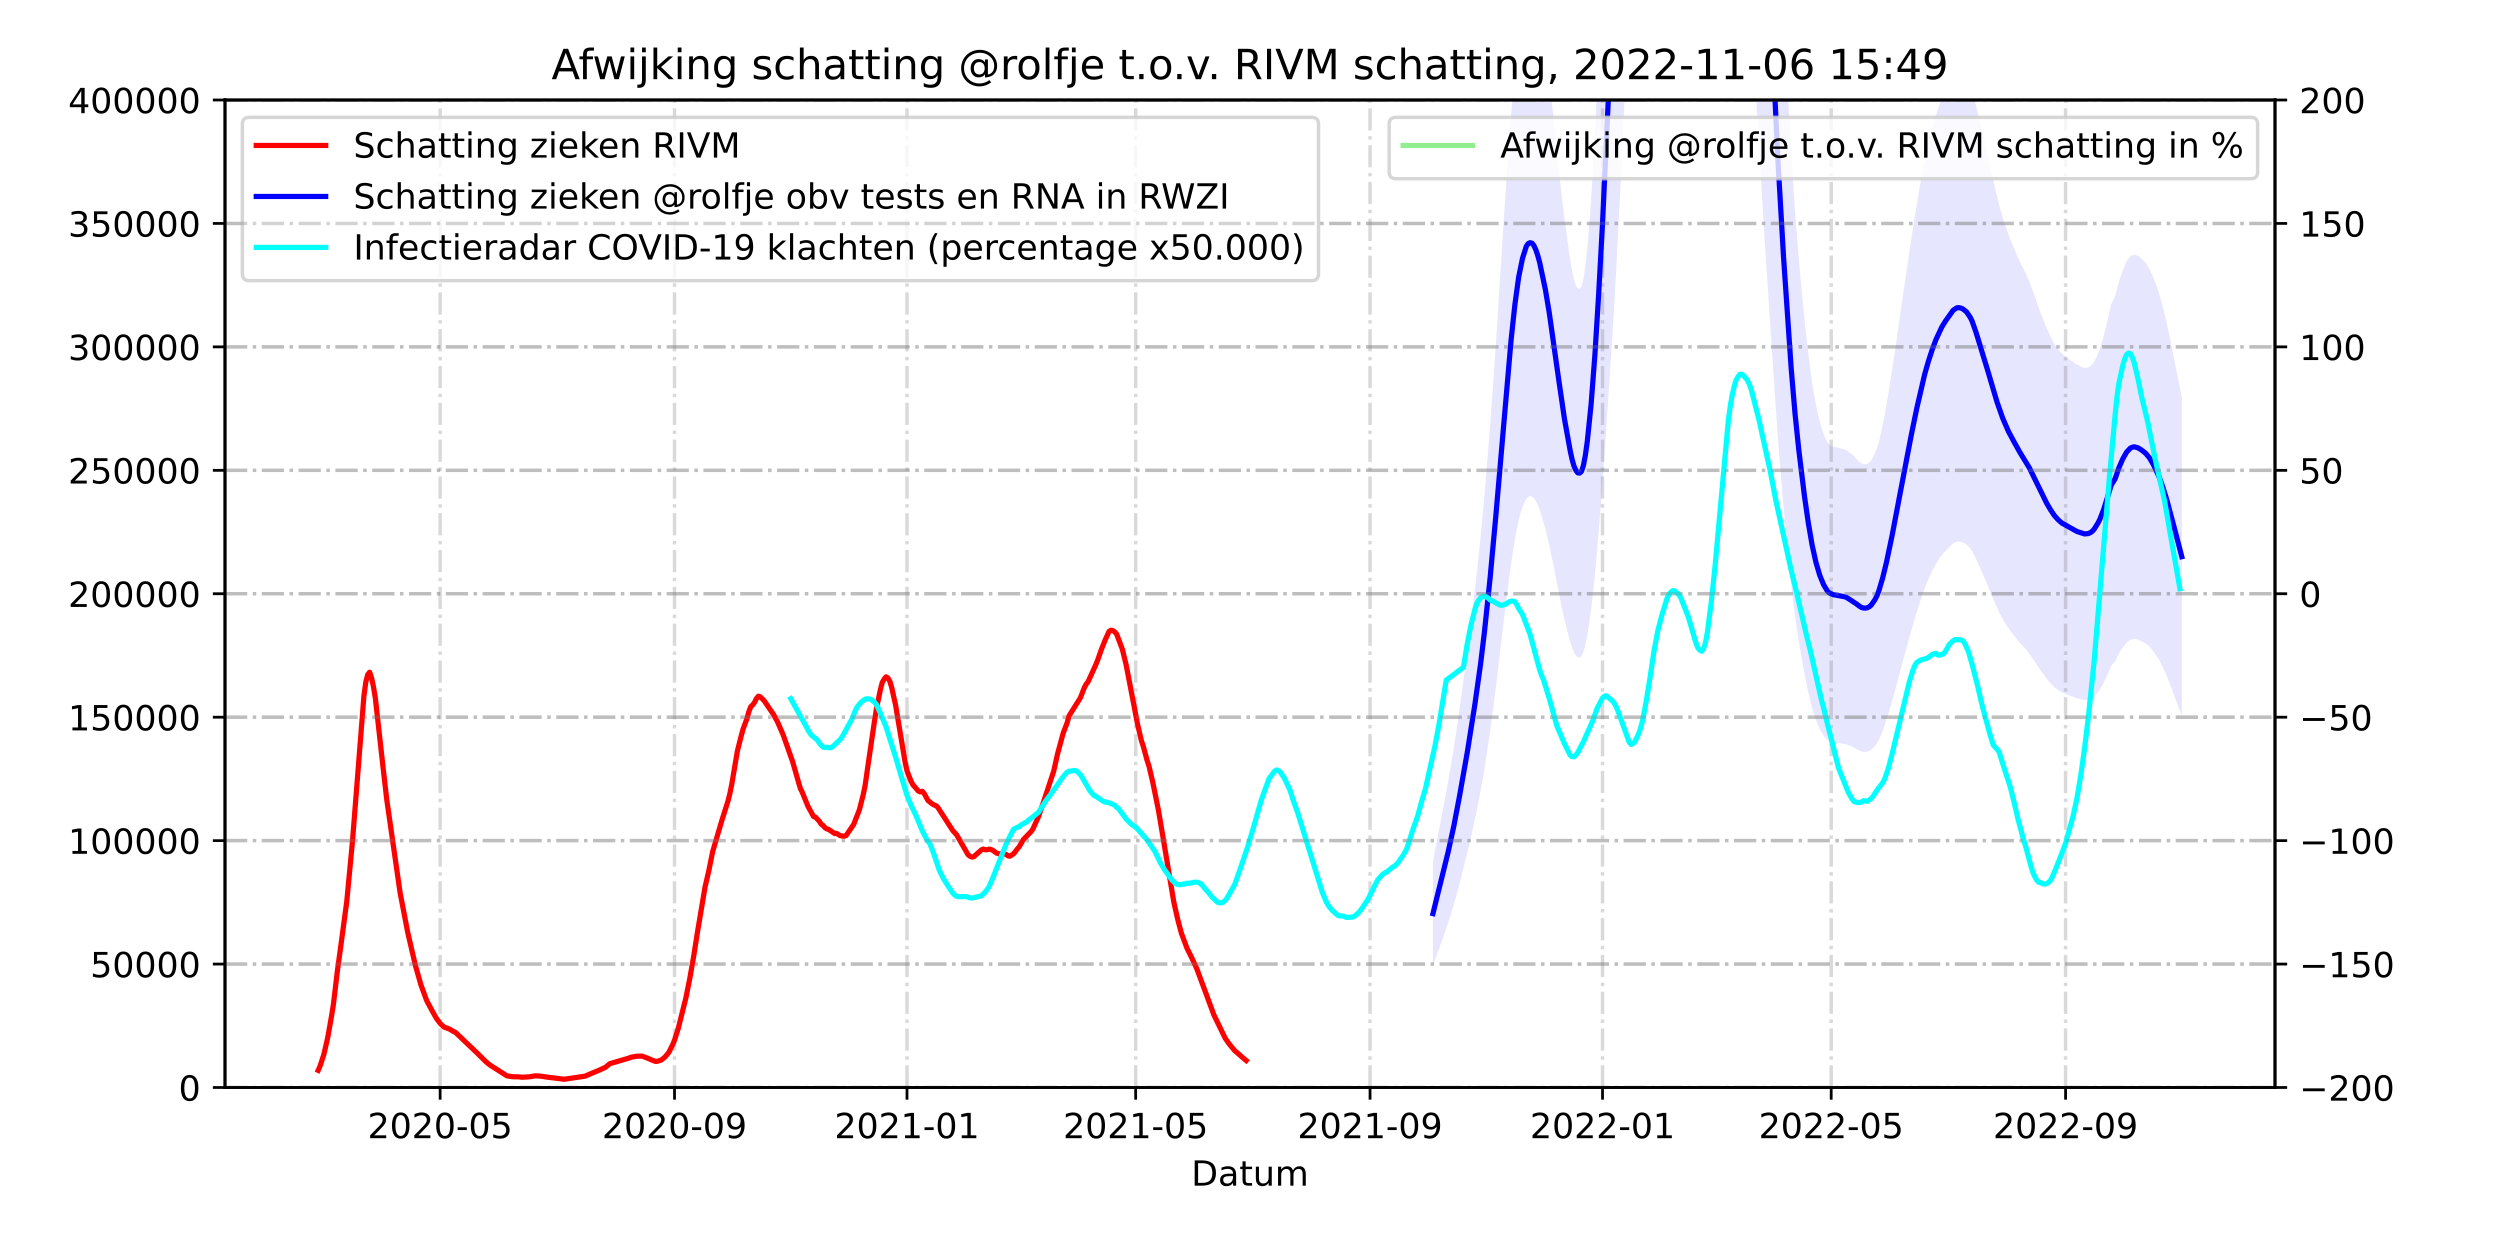<?xml version="1.0" encoding="utf-8" standalone="no"?>
<!DOCTYPE svg PUBLIC "-//W3C//DTD SVG 1.1//EN"
  "http://www.w3.org/Graphics/SVG/1.1/DTD/svg11.dtd">
<!-- Created with matplotlib (https://matplotlib.org/) -->
<svg height="360pt" version="1.1" viewBox="0 0 720 360" width="720pt" xmlns="http://www.w3.org/2000/svg" xmlns:xlink="http://www.w3.org/1999/xlink">
 <defs>
  <style type="text/css">*{stroke-linecap:butt;stroke-linejoin:round;}</style>
 </defs>
 <g id="figure_1">
  <g id="patch_1">
   <path d="M 0 360 
L 720 360 
L 720 0 
L 0 0 
z
" style="fill:#ffffff;"/>
  </g>
  <g id="axes_1">
   <g id="patch_2">
    <path d="M 64.8 313.2 
L 655.2 313.2 
L 655.2 28.8 
L 64.8 28.8 
z
" style="fill:#ffffff;"/>
   </g>
   <g id="PolyCollection_1">
    <path clip-path="url(#p31f3c73f38)" d="M 412.685 278.145 
L 412.685 278.145 
L 413.234 276.611 
L 413.782 275.076 
L 414.331 273.541 
L 414.88 272.007 
L 415.429 270.472 
L 415.978 268.938 
L 416.526 267.308 
L 417.075 265.695 
L 417.624 264.004 
L 418.173 262.252 
L 418.722 260.428 
L 419.27 258.493 
L 419.819 256.476 
L 420.368 254.362 
L 420.917 252.255 
L 421.466 250.094 
L 422.015 247.905 
L 422.563 245.682 
L 423.112 243.372 
L 423.661 240.998 
L 424.21 238.484 
L 424.759 236.011 
L 425.307 233.402 
L 425.856 230.642 
L 426.405 227.805 
L 426.954 224.751 
L 427.503 221.464 
L 428.051 217.932 
L 428.6 214.302 
L 429.149 210.485 
L 429.698 206.482 
L 430.247 202.363 
L 430.795 198.01 
L 431.344 193.497 
L 431.893 188.771 
L 432.442 184.125 
L 432.991 179.526 
L 433.539 174.95 
L 434.088 170.63 
L 434.637 166.503 
L 435.186 162.551 
L 435.735 158.779 
L 436.283 155.401 
L 436.832 152.405 
L 437.381 149.811 
L 437.93 147.745 
L 438.479 146.049 
L 439.027 144.702 
L 439.576 143.625 
L 440.125 143.059 
L 440.674 142.888 
L 441.223 142.99 
L 441.771 143.479 
L 442.32 144.317 
L 442.869 145.462 
L 443.418 146.858 
L 443.967 148.578 
L 444.515 150.382 
L 445.064 152.321 
L 445.613 154.494 
L 446.162 156.907 
L 446.711 159.525 
L 447.259 162.091 
L 447.808 164.855 
L 448.357 167.665 
L 448.906 170.486 
L 449.455 173.262 
L 450.003 175.925 
L 450.552 178.361 
L 451.101 180.52 
L 451.65 182.755 
L 452.199 184.779 
L 452.747 186.549 
L 453.296 187.91 
L 453.845 188.766 
L 454.394 189.284 
L 454.943 189.331 
L 455.491 188.962 
L 456.04 187.756 
L 456.589 185.715 
L 457.138 182.962 
L 457.687 179.529 
L 458.235 175.51 
L 458.784 170.746 
L 459.333 165.475 
L 459.882 159.497 
L 460.431 153.062 
L 460.979 146.289 
L 461.528 138.969 
L 462.077 131.023 
L 462.626 122.728 
L 463.175 114.735 
L 463.723 106.658 
L 464.272 98.149 
L 464.821 89.278 
L 465.37 79.569 
L 465.919 69.144 
L 466.467 58.259 
L 467.016 47.234 
L 467.565 35.429 
L 468.114 22.75 
L 468.663 9.31 
L 469.211 -5.065 
L 469.76 -20.472 
L 470.309 -36.742 
L 470.858 -53.029 
L 471.407 -69.143 
L 471.955 -85.438 
L 472.504 -101.186 
L 473.053 -116.562 
L 473.602 -131.689 
L 474.151 -146.331 
L 474.699 -159.327 
L 475.248 -171.075 
L 475.797 -181.467 
L 476.346 -189.923 
L 476.895 -196.347 
L 477.443 -201.065 
L 477.992 -204.021 
L 478.541 -204.83 
L 479.09 -203.49 
L 479.639 -200.179 
L 480.187 -194.74 
L 480.736 -187.418 
L 481.285 -178.188 
L 481.834 -168.262 
L 482.383 -156.448 
L 482.931 -143.2 
L 483.48 -128.996 
L 484.029 -114.254 
L 484.578 -99.253 
L 485.127 -84.565 
L 485.675 -70.474 
L 486.224 -56.343 
L 486.773 -43.003 
L 487.322 -31.031 
L 487.871 -21.027 
L 488.419 -13.981 
L 488.968 -8.741 
L 489.517 -6.165 
L 490.066 -5.713 
L 490.615 -7.532 
L 491.163 -11.345 
L 491.712 -17.034 
L 492.261 -24.403 
L 492.81 -33.156 
L 493.359 -43.374 
L 493.907 -54.019 
L 494.456 -64.753 
L 495.005 -74.32 
L 495.554 -81.778 
L 496.103 -87.703 
L 496.651 -91.832 
L 497.2 -94.203 
L 497.749 -94.215 
L 498.298 -92.314 
L 498.847 -88.322 
L 499.395 -82.531 
L 499.944 -75.508 
L 500.493 -67.486 
L 501.042 -58.677 
L 501.591 -48.479 
L 502.139 -37.902 
L 502.688 -27.253 
L 503.237 -16.636 
L 503.786 -6.333 
L 504.335 3.531 
L 504.883 12.794 
L 505.432 22.248 
L 505.981 31.463 
L 506.53 40.702 
L 507.079 50.061 
L 507.627 59.362 
L 508.176 68.424 
L 508.725 76.782 
L 509.274 85.178 
L 509.823 93.476 
L 510.371 101.749 
L 510.92 110.041 
L 511.469 118.201 
L 512.018 125.997 
L 512.567 132.998 
L 513.115 139.641 
L 513.664 145.83 
L 514.213 151.707 
L 514.762 157.408 
L 515.311 162.918 
L 515.859 168.211 
L 516.408 172.954 
L 516.957 177.272 
L 517.506 181.144 
L 518.055 184.675 
L 518.603 187.96 
L 519.152 191.05 
L 519.701 194.061 
L 520.25 196.834 
L 520.799 199.398 
L 521.347 201.757 
L 521.896 203.869 
L 522.445 205.73 
L 522.994 207.339 
L 523.543 208.74 
L 524.091 209.946 
L 524.64 210.992 
L 525.189 211.819 
L 525.738 212.532 
L 526.287 213.125 
L 526.835 213.495 
L 527.384 213.709 
L 527.933 213.837 
L 528.482 213.901 
L 529.031 213.93 
L 529.579 214.003 
L 530.128 214.093 
L 530.677 214.176 
L 531.226 214.266 
L 531.775 214.384 
L 532.323 214.624 
L 532.872 214.805 
L 533.421 215.017 
L 533.97 215.302 
L 534.519 215.646 
L 535.067 215.978 
L 535.616 216.217 
L 536.165 216.435 
L 536.714 216.537 
L 537.263 216.556 
L 537.811 216.482 
L 538.36 216.276 
L 538.909 215.947 
L 539.458 215.42 
L 540.007 214.828 
L 540.555 214.057 
L 541.104 213.086 
L 541.653 211.883 
L 542.202 210.486 
L 542.751 209.018 
L 543.299 207.346 
L 543.848 205.593 
L 544.397 203.757 
L 544.946 201.849 
L 545.495 199.903 
L 546.044 197.896 
L 546.592 195.864 
L 547.141 193.765 
L 547.69 191.692 
L 548.239 189.631 
L 548.788 187.644 
L 549.336 185.666 
L 549.885 183.651 
L 550.434 181.717 
L 550.983 179.767 
L 551.532 177.915 
L 552.08 176.122 
L 552.629 174.386 
L 553.178 172.674 
L 553.727 171.031 
L 554.276 169.51 
L 554.824 168.092 
L 555.373 166.818 
L 555.922 165.565 
L 556.471 164.448 
L 557.02 163.392 
L 557.568 162.405 
L 558.117 161.534 
L 558.666 160.668 
L 559.215 159.923 
L 559.764 159.223 
L 560.312 158.665 
L 560.861 158.129 
L 561.41 157.568 
L 561.959 157.011 
L 562.508 156.509 
L 563.056 156.217 
L 563.605 155.997 
L 564.154 155.984 
L 564.703 156.059 
L 565.252 156.221 
L 565.8 156.49 
L 566.349 156.826 
L 566.898 157.349 
L 567.447 157.951 
L 567.996 158.761 
L 568.544 159.791 
L 569.093 160.95 
L 569.642 162.171 
L 570.191 163.34 
L 570.74 164.605 
L 571.288 165.816 
L 571.837 167.117 
L 572.386 168.488 
L 572.935 169.839 
L 573.484 171.161 
L 574.032 172.42 
L 574.581 173.733 
L 575.13 174.98 
L 575.679 176.158 
L 576.228 177.276 
L 576.776 178.265 
L 577.325 179.208 
L 577.874 180.037 
L 578.423 180.921 
L 578.972 181.696 
L 579.52 182.371 
L 580.069 183.075 
L 580.618 183.791 
L 581.167 184.532 
L 581.716 185.139 
L 582.264 185.741 
L 582.813 186.286 
L 583.362 186.872 
L 583.911 187.539 
L 584.46 188.286 
L 585.008 189.084 
L 585.557 189.842 
L 586.106 190.645 
L 586.655 191.503 
L 587.204 192.368 
L 587.752 193.192 
L 588.301 193.913 
L 588.85 194.658 
L 589.399 195.349 
L 589.948 196.058 
L 590.496 196.674 
L 591.045 197.279 
L 591.594 197.831 
L 592.143 198.314 
L 592.692 198.711 
L 593.24 199.076 
L 593.789 199.396 
L 594.338 199.621 
L 594.887 199.829 
L 595.436 200.051 
L 595.984 200.284 
L 596.533 200.52 
L 597.082 200.707 
L 597.631 200.917 
L 598.18 201.114 
L 598.728 201.243 
L 599.277 201.401 
L 599.826 201.52 
L 600.375 201.606 
L 600.924 201.589 
L 601.472 201.519 
L 602.021 201.341 
L 602.57 201.07 
L 603.119 200.639 
L 603.668 200.076 
L 604.216 199.409 
L 604.765 198.636 
L 605.314 197.684 
L 605.863 196.66 
L 606.412 195.479 
L 606.96 194.29 
L 607.509 192.994 
L 608.058 191.72 
L 609.156 190.48 
L 609.704 189.317 
L 610.253 188.237 
L 610.802 187.313 
L 611.351 186.489 
L 611.9 185.765 
L 612.448 185.12 
L 612.997 184.658 
L 613.546 184.298 
L 614.095 184.124 
L 614.644 184.037 
L 615.192 184.102 
L 615.741 184.24 
L 616.29 184.466 
L 616.839 184.718 
L 617.388 185.016 
L 617.936 185.338 
L 618.485 185.75 
L 619.034 186.253 
L 619.583 186.88 
L 620.132 187.561 
L 620.68 188.327 
L 621.229 189.106 
L 621.778 190.021 
L 622.327 191.018 
L 622.876 192.114 
L 623.424 193.283 
L 623.973 194.568 
L 624.522 195.93 
L 625.071 197.354 
L 625.62 198.827 
L 626.168 200.299 
L 626.717 201.772 
L 627.266 203.245 
L 627.815 204.718 
L 628.364 206.19 
L 628.364 206.19 
L 628.364 114.468 
L 627.815 111.733 
L 627.266 108.998 
L 626.717 106.263 
L 626.168 103.527 
L 625.62 100.792 
L 625.071 98.057 
L 624.522 95.412 
L 623.973 92.883 
L 623.424 90.497 
L 622.876 88.326 
L 622.327 86.29 
L 621.778 84.439 
L 621.229 82.74 
L 620.68 81.294 
L 620.132 79.871 
L 619.583 78.606 
L 619.034 77.442 
L 618.485 76.508 
L 617.936 75.743 
L 617.388 75.145 
L 616.839 74.59 
L 616.29 74.123 
L 615.741 73.703 
L 615.192 73.446 
L 614.644 73.325 
L 614.095 73.488 
L 613.546 73.811 
L 612.997 74.48 
L 612.448 75.336 
L 611.9 76.535 
L 611.351 77.879 
L 610.802 79.409 
L 610.253 81.125 
L 609.704 83.132 
L 609.156 85.292 
L 608.058 87.594 
L 607.509 89.961 
L 606.96 92.367 
L 606.412 94.575 
L 605.863 96.769 
L 605.314 98.671 
L 604.765 100.438 
L 604.216 101.873 
L 603.668 103.112 
L 603.119 104.158 
L 602.57 104.958 
L 602.021 105.462 
L 601.472 105.793 
L 600.924 105.922 
L 600.375 105.954 
L 599.826 105.795 
L 599.277 105.573 
L 598.728 105.28 
L 598.18 105.04 
L 597.631 104.675 
L 597.082 104.284 
L 596.533 103.937 
L 595.984 103.498 
L 595.436 103.067 
L 594.887 102.655 
L 594.338 102.267 
L 593.789 101.85 
L 593.24 101.255 
L 592.692 100.578 
L 592.143 99.84 
L 591.594 98.944 
L 591.045 97.918 
L 590.496 96.795 
L 589.948 95.65 
L 589.399 94.333 
L 588.85 93.051 
L 588.301 91.668 
L 587.752 90.329 
L 587.204 88.798 
L 586.655 87.192 
L 586.106 85.597 
L 585.557 84.106 
L 585.008 82.7 
L 584.46 81.216 
L 583.911 79.829 
L 583.362 78.591 
L 582.813 77.502 
L 582.264 76.49 
L 581.716 75.372 
L 581.167 74.245 
L 580.618 72.868 
L 580.069 71.539 
L 579.52 70.232 
L 578.972 68.979 
L 578.423 67.54 
L 577.874 65.897 
L 577.325 64.357 
L 576.776 62.607 
L 576.228 60.769 
L 575.679 58.694 
L 575.13 56.505 
L 574.581 54.19 
L 574.032 51.751 
L 573.484 49.413 
L 572.935 46.958 
L 572.386 44.448 
L 571.837 41.903 
L 571.288 39.487 
L 570.74 37.237 
L 570.191 34.889 
L 569.642 32.718 
L 569.093 30.449 
L 568.544 28.297 
L 567.996 26.385 
L 567.447 24.881 
L 566.898 23.762 
L 566.349 22.792 
L 565.8 22.167 
L 565.252 21.667 
L 564.703 21.367 
L 564.154 21.227 
L 563.605 21.252 
L 563.056 21.66 
L 562.508 22.203 
L 561.959 23.134 
L 561.41 24.169 
L 560.861 25.21 
L 560.312 26.206 
L 559.764 27.243 
L 559.215 28.542 
L 558.666 29.926 
L 558.117 31.534 
L 557.568 33.151 
L 557.02 34.986 
L 556.471 36.946 
L 555.922 39.02 
L 555.373 41.348 
L 554.824 43.713 
L 554.276 46.348 
L 553.727 49.171 
L 553.178 52.224 
L 552.629 55.403 
L 552.08 58.626 
L 551.532 61.957 
L 550.983 65.395 
L 550.434 69.017 
L 549.885 72.608 
L 549.336 76.351 
L 548.788 80.025 
L 548.239 83.715 
L 547.69 87.542 
L 547.141 91.392 
L 546.592 95.29 
L 546.044 99.064 
L 545.495 102.791 
L 544.946 106.404 
L 544.397 109.948 
L 543.848 113.359 
L 543.299 116.613 
L 542.751 119.719 
L 542.202 122.445 
L 541.653 125.039 
L 541.104 127.274 
L 540.555 129.078 
L 540.007 130.509 
L 539.458 131.609 
L 538.909 132.587 
L 538.36 133.199 
L 537.811 133.582 
L 537.263 133.719 
L 536.714 133.683 
L 536.165 133.494 
L 535.616 133.088 
L 535.067 132.644 
L 534.519 132.028 
L 533.97 131.389 
L 533.421 130.859 
L 532.872 130.467 
L 532.323 130.13 
L 531.775 129.684 
L 531.226 129.465 
L 530.677 129.299 
L 530.128 129.145 
L 529.579 128.977 
L 529.031 128.842 
L 528.482 128.788 
L 527.933 128.669 
L 527.384 128.431 
L 526.835 128.033 
L 526.287 127.346 
L 525.738 126.245 
L 525.189 124.921 
L 524.64 123.386 
L 524.091 121.443 
L 523.543 119.203 
L 522.994 116.602 
L 522.445 113.612 
L 521.896 110.157 
L 521.347 106.234 
L 520.799 101.853 
L 520.25 97.091 
L 519.701 91.943 
L 519.152 86.351 
L 518.603 80.612 
L 518.055 74.511 
L 517.506 67.954 
L 516.957 60.762 
L 516.408 52.744 
L 515.859 43.934 
L 515.311 34.105 
L 514.762 23.872 
L 514.213 13.284 
L 513.664 2.371 
L 513.115 -9.123 
L 512.567 -21.461 
L 512.018 -34.463 
L 511.469 -48.94 
L 510.92 -64.095 
L 510.371 -79.494 
L 509.823 -94.858 
L 509.274 -110.269 
L 508.725 -125.861 
L 508.176 -141.385 
L 507.627 -158.213 
L 507.079 -175.486 
L 506.53 -192.868 
L 505.981 -210.026 
L 505.432 -227.139 
L 504.883 -244.697 
L 504.335 -261.9 
L 503.786 -280.219 
L 503.237 -299.352 
L 502.688 -319.07 
L 502.139 -338.846 
L 501.591 -358.49 
L 501.042 -377.428 
L 500.493 -393.788 
L 499.944 -408.686 
L 499.395 -421.728 
L 498.847 -432.484 
L 498.298 -439.898 
L 497.749 -443.428 
L 497.2 -443.406 
L 496.651 -439.003 
L 496.103 -431.334 
L 495.554 -420.33 
L 495.005 -406.48 
L 494.456 -388.712 
L 493.907 -368.779 
L 493.359 -349.008 
L 492.81 -330.033 
L 492.261 -313.777 
L 491.712 -300.091 
L 491.163 -289.527 
L 490.615 -282.445 
L 490.066 -279.068 
L 489.517 -279.907 
L 488.968 -284.691 
L 488.419 -294.422 
L 487.871 -307.507 
L 487.322 -326.087 
L 486.773 -348.319 
L 486.224 -373.094 
L 485.675 -399.338 
L 485.127 -425.506 
L 484.578 -452.784 
L 484.029 -480.644 
L 483.48 -508.021 
L 482.931 -534.4 
L 482.383 -559.003 
L 481.834 -580.944 
L 481.285 -599.378 
L 480.736 -616.519 
L 480.187 -630.117 
L 479.639 -640.219 
L 479.09 -646.368 
L 478.541 -648.856 
L 477.992 -647.353 
L 477.443 -641.864 
L 476.895 -633.102 
L 476.346 -621.171 
L 475.797 -605.468 
L 475.248 -586.169 
L 474.699 -564.351 
L 474.151 -540.215 
L 473.602 -513.022 
L 473.053 -484.93 
L 472.504 -456.374 
L 471.955 -427.127 
L 471.407 -396.866 
L 470.858 -366.94 
L 470.309 -336.692 
L 469.76 -306.477 
L 469.211 -277.864 
L 468.663 -251.167 
L 468.114 -226.208 
L 467.565 -202.66 
L 467.016 -180.736 
L 466.467 -160.262 
L 465.919 -140.046 
L 465.37 -120.686 
L 464.821 -102.655 
L 464.272 -86.181 
L 463.723 -70.377 
L 463.175 -55.377 
L 462.626 -40.534 
L 462.077 -25.129 
L 461.528 -10.372 
L 460.979 3.223 
L 460.431 15.8 
L 459.882 27.752 
L 459.333 38.854 
L 458.784 48.643 
L 458.235 57.489 
L 457.687 64.954 
L 457.138 71.329 
L 456.589 76.443 
L 456.04 80.233 
L 455.491 82.473 
L 454.943 83.158 
L 454.394 83.071 
L 453.845 82.109 
L 453.296 80.519 
L 452.747 77.99 
L 452.199 74.704 
L 451.65 70.946 
L 451.101 66.793 
L 450.552 62.785 
L 450.003 58.262 
L 449.455 53.316 
L 448.906 48.159 
L 448.357 42.922 
L 447.808 37.703 
L 447.259 32.57 
L 446.711 27.804 
L 446.162 22.941 
L 445.613 18.46 
L 445.064 14.424 
L 444.515 10.824 
L 443.967 7.474 
L 443.418 4.278 
L 442.869 1.687 
L 442.32 -0.44 
L 441.771 -1.996 
L 441.223 -2.904 
L 440.674 -3.094 
L 440.125 -2.776 
L 439.576 -1.726 
L 439.027 0.276 
L 438.479 2.777 
L 437.93 5.927 
L 437.381 9.763 
L 436.832 14.58 
L 436.283 20.145 
L 435.735 26.418 
L 435.186 33.423 
L 434.637 40.763 
L 434.088 48.427 
L 433.539 56.45 
L 432.991 64.948 
L 432.442 73.489 
L 431.893 82.118 
L 431.344 90.894 
L 430.795 99.275 
L 430.247 107.36 
L 429.698 115.009 
L 429.149 122.444 
L 428.6 129.533 
L 428.051 136.275 
L 427.503 142.834 
L 426.954 148.938 
L 426.405 154.61 
L 425.856 159.879 
L 425.307 165.003 
L 424.759 169.849 
L 424.21 174.441 
L 423.661 179.11 
L 423.112 183.52 
L 422.563 187.81 
L 422.015 191.939 
L 421.466 196.003 
L 420.917 200.016 
L 420.368 203.929 
L 419.819 207.855 
L 419.27 211.602 
L 418.722 215.195 
L 418.173 218.583 
L 417.624 221.836 
L 417.075 224.976 
L 416.526 227.972 
L 415.978 230.999 
L 415.429 233.849 
L 414.88 236.699 
L 414.331 239.548 
L 413.782 242.398 
L 413.234 245.248 
L 412.685 248.098 
z
" style="fill:#0000ff;fill-opacity:0.1;"/>
   </g>
   <g id="matplotlib.axis_1">
    <g id="xtick_1">
     <g id="line2d_1">
      <path clip-path="url(#p31f3c73f38)" d="M 126.76 313.2 
L 126.76 28.8 
" style="fill:none;stroke:#808080;stroke-dasharray:6.4,1.6,1,1.6;stroke-dashoffset:0;stroke-opacity:0.3;"/>
     </g>
     <g id="line2d_2">
      <defs>
       <path d="M 0 0 
L 0 3.5 
" id="m0ac16322f8" style="stroke:#000000;stroke-width:0.8;"/>
      </defs>
      <g>
       <use style="stroke:#000000;stroke-width:0.8;" x="126.76" xlink:href="#m0ac16322f8" y="313.2"/>
      </g>
     </g>
     <g id="text_1">
      <!-- 2020-05 -->
      <g transform="translate(105.868 327.798)scale(0.1 -0.1)">
       <defs>
        <path d="M 19.188 8.297 
L 53.609 8.297 
L 53.609 0 
L 7.328 0 
L 7.328 8.297 
Q 12.938 14.109 22.625 23.891 
Q 32.328 33.688 34.812 36.531 
Q 39.547 41.844 41.422 45.531 
Q 43.312 49.219 43.312 52.781 
Q 43.312 58.594 39.234 62.25 
Q 35.156 65.922 28.609 65.922 
Q 23.969 65.922 18.812 64.312 
Q 13.672 62.703 7.812 59.422 
L 7.812 69.391 
Q 13.766 71.781 18.938 73 
Q 24.125 74.219 28.422 74.219 
Q 39.75 74.219 46.484 68.547 
Q 53.219 62.891 53.219 53.422 
Q 53.219 48.922 51.531 44.891 
Q 49.859 40.875 45.406 35.406 
Q 44.188 33.984 37.641 27.219 
Q 31.109 20.453 19.188 8.297 
z
" id="DejaVuSans-50"/>
        <path d="M 31.781 66.406 
Q 24.172 66.406 20.328 58.906 
Q 16.5 51.422 16.5 36.375 
Q 16.5 21.391 20.328 13.891 
Q 24.172 6.391 31.781 6.391 
Q 39.453 6.391 43.281 13.891 
Q 47.125 21.391 47.125 36.375 
Q 47.125 51.422 43.281 58.906 
Q 39.453 66.406 31.781 66.406 
z
M 31.781 74.219 
Q 44.047 74.219 50.516 64.516 
Q 56.984 54.828 56.984 36.375 
Q 56.984 17.969 50.516 8.266 
Q 44.047 -1.422 31.781 -1.422 
Q 19.531 -1.422 13.062 8.266 
Q 6.594 17.969 6.594 36.375 
Q 6.594 54.828 13.062 64.516 
Q 19.531 74.219 31.781 74.219 
z
" id="DejaVuSans-48"/>
        <path d="M 4.891 31.391 
L 31.203 31.391 
L 31.203 23.391 
L 4.891 23.391 
z
" id="DejaVuSans-45"/>
        <path d="M 10.797 72.906 
L 49.516 72.906 
L 49.516 64.594 
L 19.828 64.594 
L 19.828 46.734 
Q 21.969 47.469 24.109 47.828 
Q 26.266 48.188 28.422 48.188 
Q 40.625 48.188 47.75 41.5 
Q 54.891 34.812 54.891 23.391 
Q 54.891 11.625 47.562 5.094 
Q 40.234 -1.422 26.906 -1.422 
Q 22.312 -1.422 17.547 -0.641 
Q 12.797 0.141 7.719 1.703 
L 7.719 11.625 
Q 12.109 9.234 16.797 8.062 
Q 21.484 6.891 26.703 6.891 
Q 35.156 6.891 40.078 11.328 
Q 45.016 15.766 45.016 23.391 
Q 45.016 31 40.078 35.438 
Q 35.156 39.891 26.703 39.891 
Q 22.75 39.891 18.812 39.016 
Q 14.891 38.141 10.797 36.281 
z
" id="DejaVuSans-53"/>
       </defs>
       <use xlink:href="#DejaVuSans-50"/>
       <use x="63.623" xlink:href="#DejaVuSans-48"/>
       <use x="127.246" xlink:href="#DejaVuSans-50"/>
       <use x="190.869" xlink:href="#DejaVuSans-48"/>
       <use x="254.492" xlink:href="#DejaVuSans-45"/>
       <use x="290.576" xlink:href="#DejaVuSans-48"/>
       <use x="354.199" xlink:href="#DejaVuSans-53"/>
      </g>
     </g>
    </g>
    <g id="xtick_2">
     <g id="line2d_3">
      <path clip-path="url(#p31f3c73f38)" d="M 194.262 313.2 
L 194.262 28.8 
" style="fill:none;stroke:#808080;stroke-dasharray:6.4,1.6,1,1.6;stroke-dashoffset:0;stroke-opacity:0.3;"/>
     </g>
     <g id="line2d_4">
      <g>
       <use style="stroke:#000000;stroke-width:0.8;" x="194.262" xlink:href="#m0ac16322f8" y="313.2"/>
      </g>
     </g>
     <g id="text_2">
      <!-- 2020-09 -->
      <g transform="translate(173.371 327.798)scale(0.1 -0.1)">
       <defs>
        <path d="M 10.984 1.516 
L 10.984 10.5 
Q 14.703 8.734 18.5 7.812 
Q 22.312 6.891 25.984 6.891 
Q 35.75 6.891 40.891 13.453 
Q 46.047 20.016 46.781 33.406 
Q 43.953 29.203 39.594 26.953 
Q 35.25 24.703 29.984 24.703 
Q 19.047 24.703 12.672 31.312 
Q 6.297 37.938 6.297 49.422 
Q 6.297 60.641 12.938 67.422 
Q 19.578 74.219 30.609 74.219 
Q 43.266 74.219 49.922 64.516 
Q 56.594 54.828 56.594 36.375 
Q 56.594 19.141 48.406 8.859 
Q 40.234 -1.422 26.422 -1.422 
Q 22.703 -1.422 18.891 -0.688 
Q 15.094 0.047 10.984 1.516 
z
M 30.609 32.422 
Q 37.25 32.422 41.125 36.953 
Q 45.016 41.5 45.016 49.422 
Q 45.016 57.281 41.125 61.844 
Q 37.25 66.406 30.609 66.406 
Q 23.969 66.406 20.094 61.844 
Q 16.219 57.281 16.219 49.422 
Q 16.219 41.5 20.094 36.953 
Q 23.969 32.422 30.609 32.422 
z
" id="DejaVuSans-57"/>
       </defs>
       <use xlink:href="#DejaVuSans-50"/>
       <use x="63.623" xlink:href="#DejaVuSans-48"/>
       <use x="127.246" xlink:href="#DejaVuSans-50"/>
       <use x="190.869" xlink:href="#DejaVuSans-48"/>
       <use x="254.492" xlink:href="#DejaVuSans-45"/>
       <use x="290.576" xlink:href="#DejaVuSans-48"/>
       <use x="354.199" xlink:href="#DejaVuSans-57"/>
      </g>
     </g>
    </g>
    <g id="xtick_3">
     <g id="line2d_5">
      <path clip-path="url(#p31f3c73f38)" d="M 261.216 313.2 
L 261.216 28.8 
" style="fill:none;stroke:#808080;stroke-dasharray:6.4,1.6,1,1.6;stroke-dashoffset:0;stroke-opacity:0.3;"/>
     </g>
     <g id="line2d_6">
      <g>
       <use style="stroke:#000000;stroke-width:0.8;" x="261.216" xlink:href="#m0ac16322f8" y="313.2"/>
      </g>
     </g>
     <g id="text_3">
      <!-- 2021-01 -->
      <g transform="translate(240.324 327.798)scale(0.1 -0.1)">
       <defs>
        <path d="M 12.406 8.297 
L 28.516 8.297 
L 28.516 63.922 
L 10.984 60.406 
L 10.984 69.391 
L 28.422 72.906 
L 38.281 72.906 
L 38.281 8.297 
L 54.391 8.297 
L 54.391 0 
L 12.406 0 
z
" id="DejaVuSans-49"/>
       </defs>
       <use xlink:href="#DejaVuSans-50"/>
       <use x="63.623" xlink:href="#DejaVuSans-48"/>
       <use x="127.246" xlink:href="#DejaVuSans-50"/>
       <use x="190.869" xlink:href="#DejaVuSans-49"/>
       <use x="254.492" xlink:href="#DejaVuSans-45"/>
       <use x="290.576" xlink:href="#DejaVuSans-48"/>
       <use x="354.199" xlink:href="#DejaVuSans-49"/>
      </g>
     </g>
    </g>
    <g id="xtick_4">
     <g id="line2d_7">
      <path clip-path="url(#p31f3c73f38)" d="M 327.072 313.2 
L 327.072 28.8 
" style="fill:none;stroke:#808080;stroke-dasharray:6.4,1.6,1,1.6;stroke-dashoffset:0;stroke-opacity:0.3;"/>
     </g>
     <g id="line2d_8">
      <g>
       <use style="stroke:#000000;stroke-width:0.8;" x="327.072" xlink:href="#m0ac16322f8" y="313.2"/>
      </g>
     </g>
     <g id="text_4">
      <!-- 2021-05 -->
      <g transform="translate(306.181 327.798)scale(0.1 -0.1)">
       <use xlink:href="#DejaVuSans-50"/>
       <use x="63.623" xlink:href="#DejaVuSans-48"/>
       <use x="127.246" xlink:href="#DejaVuSans-50"/>
       <use x="190.869" xlink:href="#DejaVuSans-49"/>
       <use x="254.492" xlink:href="#DejaVuSans-45"/>
       <use x="290.576" xlink:href="#DejaVuSans-48"/>
       <use x="354.199" xlink:href="#DejaVuSans-53"/>
      </g>
     </g>
    </g>
    <g id="xtick_5">
     <g id="line2d_9">
      <path clip-path="url(#p31f3c73f38)" d="M 394.574 313.2 
L 394.574 28.8 
" style="fill:none;stroke:#808080;stroke-dasharray:6.4,1.6,1,1.6;stroke-dashoffset:0;stroke-opacity:0.3;"/>
     </g>
     <g id="line2d_10">
      <g>
       <use style="stroke:#000000;stroke-width:0.8;" x="394.574" xlink:href="#m0ac16322f8" y="313.2"/>
      </g>
     </g>
     <g id="text_5">
      <!-- 2021-09 -->
      <g transform="translate(373.683 327.798)scale(0.1 -0.1)">
       <use xlink:href="#DejaVuSans-50"/>
       <use x="63.623" xlink:href="#DejaVuSans-48"/>
       <use x="127.246" xlink:href="#DejaVuSans-50"/>
       <use x="190.869" xlink:href="#DejaVuSans-49"/>
       <use x="254.492" xlink:href="#DejaVuSans-45"/>
       <use x="290.576" xlink:href="#DejaVuSans-48"/>
       <use x="354.199" xlink:href="#DejaVuSans-57"/>
      </g>
     </g>
    </g>
    <g id="xtick_6">
     <g id="line2d_11">
      <path clip-path="url(#p31f3c73f38)" d="M 461.528 313.2 
L 461.528 28.8 
" style="fill:none;stroke:#808080;stroke-dasharray:6.4,1.6,1,1.6;stroke-dashoffset:0;stroke-opacity:0.3;"/>
     </g>
     <g id="line2d_12">
      <g>
       <use style="stroke:#000000;stroke-width:0.8;" x="461.528" xlink:href="#m0ac16322f8" y="313.2"/>
      </g>
     </g>
     <g id="text_6">
      <!-- 2022-01 -->
      <g transform="translate(440.637 327.798)scale(0.1 -0.1)">
       <use xlink:href="#DejaVuSans-50"/>
       <use x="63.623" xlink:href="#DejaVuSans-48"/>
       <use x="127.246" xlink:href="#DejaVuSans-50"/>
       <use x="190.869" xlink:href="#DejaVuSans-50"/>
       <use x="254.492" xlink:href="#DejaVuSans-45"/>
       <use x="290.576" xlink:href="#DejaVuSans-48"/>
       <use x="354.199" xlink:href="#DejaVuSans-49"/>
      </g>
     </g>
    </g>
    <g id="xtick_7">
     <g id="line2d_13">
      <path clip-path="url(#p31f3c73f38)" d="M 527.384 313.2 
L 527.384 28.8 
" style="fill:none;stroke:#808080;stroke-dasharray:6.4,1.6,1,1.6;stroke-dashoffset:0;stroke-opacity:0.3;"/>
     </g>
     <g id="line2d_14">
      <g>
       <use style="stroke:#000000;stroke-width:0.8;" x="527.384" xlink:href="#m0ac16322f8" y="313.2"/>
      </g>
     </g>
     <g id="text_7">
      <!-- 2022-05 -->
      <g transform="translate(506.493 327.798)scale(0.1 -0.1)">
       <use xlink:href="#DejaVuSans-50"/>
       <use x="63.623" xlink:href="#DejaVuSans-48"/>
       <use x="127.246" xlink:href="#DejaVuSans-50"/>
       <use x="190.869" xlink:href="#DejaVuSans-50"/>
       <use x="254.492" xlink:href="#DejaVuSans-45"/>
       <use x="290.576" xlink:href="#DejaVuSans-48"/>
       <use x="354.199" xlink:href="#DejaVuSans-53"/>
      </g>
     </g>
    </g>
    <g id="xtick_8">
     <g id="line2d_15">
      <path clip-path="url(#p31f3c73f38)" d="M 594.887 313.2 
L 594.887 28.8 
" style="fill:none;stroke:#808080;stroke-dasharray:6.4,1.6,1,1.6;stroke-dashoffset:0;stroke-opacity:0.3;"/>
     </g>
     <g id="line2d_16">
      <g>
       <use style="stroke:#000000;stroke-width:0.8;" x="594.887" xlink:href="#m0ac16322f8" y="313.2"/>
      </g>
     </g>
     <g id="text_8">
      <!-- 2022-09 -->
      <g transform="translate(573.995 327.798)scale(0.1 -0.1)">
       <use xlink:href="#DejaVuSans-50"/>
       <use x="63.623" xlink:href="#DejaVuSans-48"/>
       <use x="127.246" xlink:href="#DejaVuSans-50"/>
       <use x="190.869" xlink:href="#DejaVuSans-50"/>
       <use x="254.492" xlink:href="#DejaVuSans-45"/>
       <use x="290.576" xlink:href="#DejaVuSans-48"/>
       <use x="354.199" xlink:href="#DejaVuSans-57"/>
      </g>
     </g>
    </g>
    <g id="text_9">
     <!-- Datum -->
     <g transform="translate(343.087 341.477)scale(0.1 -0.1)">
      <defs>
       <path d="M 19.672 64.797 
L 19.672 8.109 
L 31.594 8.109 
Q 46.688 8.109 53.688 14.938 
Q 60.688 21.781 60.688 36.531 
Q 60.688 51.172 53.688 57.984 
Q 46.688 64.797 31.594 64.797 
z
M 9.812 72.906 
L 30.078 72.906 
Q 51.266 72.906 61.172 64.094 
Q 71.094 55.281 71.094 36.531 
Q 71.094 17.672 61.125 8.828 
Q 51.172 0 30.078 0 
L 9.812 0 
z
" id="DejaVuSans-68"/>
       <path d="M 34.281 27.484 
Q 23.391 27.484 19.188 25 
Q 14.984 22.516 14.984 16.5 
Q 14.984 11.719 18.141 8.906 
Q 21.297 6.109 26.703 6.109 
Q 34.188 6.109 38.703 11.406 
Q 43.219 16.703 43.219 25.484 
L 43.219 27.484 
z
M 52.203 31.203 
L 52.203 0 
L 43.219 0 
L 43.219 8.297 
Q 40.141 3.328 35.547 0.953 
Q 30.953 -1.422 24.312 -1.422 
Q 15.922 -1.422 10.953 3.297 
Q 6 8.016 6 15.922 
Q 6 25.141 12.172 29.828 
Q 18.359 34.516 30.609 34.516 
L 43.219 34.516 
L 43.219 35.406 
Q 43.219 41.609 39.141 45 
Q 35.062 48.391 27.688 48.391 
Q 23 48.391 18.547 47.266 
Q 14.109 46.141 10.016 43.891 
L 10.016 52.203 
Q 14.938 54.109 19.578 55.047 
Q 24.219 56 28.609 56 
Q 40.484 56 46.344 49.844 
Q 52.203 43.703 52.203 31.203 
z
" id="DejaVuSans-97"/>
       <path d="M 18.312 70.219 
L 18.312 54.688 
L 36.812 54.688 
L 36.812 47.703 
L 18.312 47.703 
L 18.312 18.016 
Q 18.312 11.328 20.141 9.422 
Q 21.969 7.516 27.594 7.516 
L 36.812 7.516 
L 36.812 0 
L 27.594 0 
Q 17.188 0 13.234 3.875 
Q 9.281 7.766 9.281 18.016 
L 9.281 47.703 
L 2.688 47.703 
L 2.688 54.688 
L 9.281 54.688 
L 9.281 70.219 
z
" id="DejaVuSans-116"/>
       <path d="M 8.5 21.578 
L 8.5 54.688 
L 17.484 54.688 
L 17.484 21.922 
Q 17.484 14.156 20.5 10.266 
Q 23.531 6.391 29.594 6.391 
Q 36.859 6.391 41.078 11.031 
Q 45.312 15.672 45.312 23.688 
L 45.312 54.688 
L 54.297 54.688 
L 54.297 0 
L 45.312 0 
L 45.312 8.406 
Q 42.047 3.422 37.719 1 
Q 33.406 -1.422 27.688 -1.422 
Q 18.266 -1.422 13.375 4.438 
Q 8.5 10.297 8.5 21.578 
z
M 31.109 56 
z
" id="DejaVuSans-117"/>
       <path d="M 52 44.188 
Q 55.375 50.25 60.062 53.125 
Q 64.75 56 71.094 56 
Q 79.641 56 84.281 50.016 
Q 88.922 44.047 88.922 33.016 
L 88.922 0 
L 79.891 0 
L 79.891 32.719 
Q 79.891 40.578 77.094 44.375 
Q 74.312 48.188 68.609 48.188 
Q 61.625 48.188 57.562 43.547 
Q 53.516 38.922 53.516 30.906 
L 53.516 0 
L 44.484 0 
L 44.484 32.719 
Q 44.484 40.625 41.703 44.406 
Q 38.922 48.188 33.109 48.188 
Q 26.219 48.188 22.156 43.531 
Q 18.109 38.875 18.109 30.906 
L 18.109 0 
L 9.078 0 
L 9.078 54.688 
L 18.109 54.688 
L 18.109 46.188 
Q 21.188 51.219 25.484 53.609 
Q 29.781 56 35.688 56 
Q 41.656 56 45.828 52.969 
Q 50 49.953 52 44.188 
z
" id="DejaVuSans-109"/>
      </defs>
      <use xlink:href="#DejaVuSans-68"/>
      <use x="77.002" xlink:href="#DejaVuSans-97"/>
      <use x="138.281" xlink:href="#DejaVuSans-116"/>
      <use x="177.49" xlink:href="#DejaVuSans-117"/>
      <use x="240.869" xlink:href="#DejaVuSans-109"/>
     </g>
    </g>
   </g>
   <g id="matplotlib.axis_2">
    <g id="ytick_1">
     <g id="line2d_17">
      <path clip-path="url(#p31f3c73f38)" d="M 64.8 313.2 
L 655.2 313.2 
" style="fill:none;stroke:#808080;stroke-dasharray:6.4,1.6,1,1.6;stroke-dashoffset:0;stroke-opacity:0.3;"/>
     </g>
     <g id="line2d_18">
      <defs>
       <path d="M 0 0 
L -3.5 0 
" id="m6f7af39f79" style="stroke:#000000;stroke-width:0.8;"/>
      </defs>
      <g>
       <use style="stroke:#000000;stroke-width:0.8;" x="64.8" xlink:href="#m6f7af39f79" y="313.2"/>
      </g>
     </g>
     <g id="text_10">
      <!-- 0 -->
      <g transform="translate(51.438 316.999)scale(0.1 -0.1)">
       <use xlink:href="#DejaVuSans-48"/>
      </g>
     </g>
    </g>
    <g id="ytick_2">
     <g id="line2d_19">
      <path clip-path="url(#p31f3c73f38)" d="M 64.8 277.65 
L 655.2 277.65 
" style="fill:none;stroke:#808080;stroke-dasharray:6.4,1.6,1,1.6;stroke-dashoffset:0;stroke-opacity:0.3;"/>
     </g>
     <g id="line2d_20">
      <g>
       <use style="stroke:#000000;stroke-width:0.8;" x="64.8" xlink:href="#m6f7af39f79" y="277.65"/>
      </g>
     </g>
     <g id="text_11">
      <!-- 50000 -->
      <g transform="translate(25.988 281.449)scale(0.1 -0.1)">
       <use xlink:href="#DejaVuSans-53"/>
       <use x="63.623" xlink:href="#DejaVuSans-48"/>
       <use x="127.246" xlink:href="#DejaVuSans-48"/>
       <use x="190.869" xlink:href="#DejaVuSans-48"/>
       <use x="254.492" xlink:href="#DejaVuSans-48"/>
      </g>
     </g>
    </g>
    <g id="ytick_3">
     <g id="line2d_21">
      <path clip-path="url(#p31f3c73f38)" d="M 64.8 242.1 
L 655.2 242.1 
" style="fill:none;stroke:#808080;stroke-dasharray:6.4,1.6,1,1.6;stroke-dashoffset:0;stroke-opacity:0.3;"/>
     </g>
     <g id="line2d_22">
      <g>
       <use style="stroke:#000000;stroke-width:0.8;" x="64.8" xlink:href="#m6f7af39f79" y="242.1"/>
      </g>
     </g>
     <g id="text_12">
      <!-- 100000 -->
      <g transform="translate(19.625 245.899)scale(0.1 -0.1)">
       <use xlink:href="#DejaVuSans-49"/>
       <use x="63.623" xlink:href="#DejaVuSans-48"/>
       <use x="127.246" xlink:href="#DejaVuSans-48"/>
       <use x="190.869" xlink:href="#DejaVuSans-48"/>
       <use x="254.492" xlink:href="#DejaVuSans-48"/>
       <use x="318.115" xlink:href="#DejaVuSans-48"/>
      </g>
     </g>
    </g>
    <g id="ytick_4">
     <g id="line2d_23">
      <path clip-path="url(#p31f3c73f38)" d="M 64.8 206.55 
L 655.2 206.55 
" style="fill:none;stroke:#808080;stroke-dasharray:6.4,1.6,1,1.6;stroke-dashoffset:0;stroke-opacity:0.3;"/>
     </g>
     <g id="line2d_24">
      <g>
       <use style="stroke:#000000;stroke-width:0.8;" x="64.8" xlink:href="#m6f7af39f79" y="206.55"/>
      </g>
     </g>
     <g id="text_13">
      <!-- 150000 -->
      <g transform="translate(19.625 210.349)scale(0.1 -0.1)">
       <use xlink:href="#DejaVuSans-49"/>
       <use x="63.623" xlink:href="#DejaVuSans-53"/>
       <use x="127.246" xlink:href="#DejaVuSans-48"/>
       <use x="190.869" xlink:href="#DejaVuSans-48"/>
       <use x="254.492" xlink:href="#DejaVuSans-48"/>
       <use x="318.115" xlink:href="#DejaVuSans-48"/>
      </g>
     </g>
    </g>
    <g id="ytick_5">
     <g id="line2d_25">
      <path clip-path="url(#p31f3c73f38)" d="M 64.8 171 
L 655.2 171 
" style="fill:none;stroke:#808080;stroke-dasharray:6.4,1.6,1,1.6;stroke-dashoffset:0;stroke-opacity:0.3;"/>
     </g>
     <g id="line2d_26">
      <g>
       <use style="stroke:#000000;stroke-width:0.8;" x="64.8" xlink:href="#m6f7af39f79" y="171"/>
      </g>
     </g>
     <g id="text_14">
      <!-- 200000 -->
      <g transform="translate(19.625 174.799)scale(0.1 -0.1)">
       <use xlink:href="#DejaVuSans-50"/>
       <use x="63.623" xlink:href="#DejaVuSans-48"/>
       <use x="127.246" xlink:href="#DejaVuSans-48"/>
       <use x="190.869" xlink:href="#DejaVuSans-48"/>
       <use x="254.492" xlink:href="#DejaVuSans-48"/>
       <use x="318.115" xlink:href="#DejaVuSans-48"/>
      </g>
     </g>
    </g>
    <g id="ytick_6">
     <g id="line2d_27">
      <path clip-path="url(#p31f3c73f38)" d="M 64.8 135.45 
L 655.2 135.45 
" style="fill:none;stroke:#808080;stroke-dasharray:6.4,1.6,1,1.6;stroke-dashoffset:0;stroke-opacity:0.3;"/>
     </g>
     <g id="line2d_28">
      <g>
       <use style="stroke:#000000;stroke-width:0.8;" x="64.8" xlink:href="#m6f7af39f79" y="135.45"/>
      </g>
     </g>
     <g id="text_15">
      <!-- 250000 -->
      <g transform="translate(19.625 139.249)scale(0.1 -0.1)">
       <use xlink:href="#DejaVuSans-50"/>
       <use x="63.623" xlink:href="#DejaVuSans-53"/>
       <use x="127.246" xlink:href="#DejaVuSans-48"/>
       <use x="190.869" xlink:href="#DejaVuSans-48"/>
       <use x="254.492" xlink:href="#DejaVuSans-48"/>
       <use x="318.115" xlink:href="#DejaVuSans-48"/>
      </g>
     </g>
    </g>
    <g id="ytick_7">
     <g id="line2d_29">
      <path clip-path="url(#p31f3c73f38)" d="M 64.8 99.9 
L 655.2 99.9 
" style="fill:none;stroke:#808080;stroke-dasharray:6.4,1.6,1,1.6;stroke-dashoffset:0;stroke-opacity:0.3;"/>
     </g>
     <g id="line2d_30">
      <g>
       <use style="stroke:#000000;stroke-width:0.8;" x="64.8" xlink:href="#m6f7af39f79" y="99.9"/>
      </g>
     </g>
     <g id="text_16">
      <!-- 300000 -->
      <g transform="translate(19.625 103.699)scale(0.1 -0.1)">
       <defs>
        <path d="M 40.578 39.312 
Q 47.656 37.797 51.625 33 
Q 55.609 28.219 55.609 21.188 
Q 55.609 10.406 48.188 4.484 
Q 40.766 -1.422 27.094 -1.422 
Q 22.516 -1.422 17.656 -0.516 
Q 12.797 0.391 7.625 2.203 
L 7.625 11.719 
Q 11.719 9.328 16.594 8.109 
Q 21.484 6.891 26.812 6.891 
Q 36.078 6.891 40.938 10.547 
Q 45.797 14.203 45.797 21.188 
Q 45.797 27.641 41.281 31.266 
Q 36.766 34.906 28.719 34.906 
L 20.219 34.906 
L 20.219 43.016 
L 29.109 43.016 
Q 36.375 43.016 40.234 45.922 
Q 44.094 48.828 44.094 54.297 
Q 44.094 59.906 40.109 62.906 
Q 36.141 65.922 28.719 65.922 
Q 24.656 65.922 20.016 65.031 
Q 15.375 64.156 9.812 62.312 
L 9.812 71.094 
Q 15.438 72.656 20.344 73.438 
Q 25.25 74.219 29.594 74.219 
Q 40.828 74.219 47.359 69.109 
Q 53.906 64.016 53.906 55.328 
Q 53.906 49.266 50.438 45.094 
Q 46.969 40.922 40.578 39.312 
z
" id="DejaVuSans-51"/>
       </defs>
       <use xlink:href="#DejaVuSans-51"/>
       <use x="63.623" xlink:href="#DejaVuSans-48"/>
       <use x="127.246" xlink:href="#DejaVuSans-48"/>
       <use x="190.869" xlink:href="#DejaVuSans-48"/>
       <use x="254.492" xlink:href="#DejaVuSans-48"/>
       <use x="318.115" xlink:href="#DejaVuSans-48"/>
      </g>
     </g>
    </g>
    <g id="ytick_8">
     <g id="line2d_31">
      <path clip-path="url(#p31f3c73f38)" d="M 64.8 64.35 
L 655.2 64.35 
" style="fill:none;stroke:#808080;stroke-dasharray:6.4,1.6,1,1.6;stroke-dashoffset:0;stroke-opacity:0.3;"/>
     </g>
     <g id="line2d_32">
      <g>
       <use style="stroke:#000000;stroke-width:0.8;" x="64.8" xlink:href="#m6f7af39f79" y="64.35"/>
      </g>
     </g>
     <g id="text_17">
      <!-- 350000 -->
      <g transform="translate(19.625 68.149)scale(0.1 -0.1)">
       <use xlink:href="#DejaVuSans-51"/>
       <use x="63.623" xlink:href="#DejaVuSans-53"/>
       <use x="127.246" xlink:href="#DejaVuSans-48"/>
       <use x="190.869" xlink:href="#DejaVuSans-48"/>
       <use x="254.492" xlink:href="#DejaVuSans-48"/>
       <use x="318.115" xlink:href="#DejaVuSans-48"/>
      </g>
     </g>
    </g>
    <g id="ytick_9">
     <g id="line2d_33">
      <path clip-path="url(#p31f3c73f38)" d="M 64.8 28.8 
L 655.2 28.8 
" style="fill:none;stroke:#808080;stroke-dasharray:6.4,1.6,1,1.6;stroke-dashoffset:0;stroke-opacity:0.3;"/>
     </g>
     <g id="line2d_34">
      <g>
       <use style="stroke:#000000;stroke-width:0.8;" x="64.8" xlink:href="#m6f7af39f79" y="28.8"/>
      </g>
     </g>
     <g id="text_18">
      <!-- 400000 -->
      <g transform="translate(19.625 32.599)scale(0.1 -0.1)">
       <defs>
        <path d="M 37.797 64.312 
L 12.891 25.391 
L 37.797 25.391 
z
M 35.203 72.906 
L 47.609 72.906 
L 47.609 25.391 
L 58.016 25.391 
L 58.016 17.188 
L 47.609 17.188 
L 47.609 0 
L 37.797 0 
L 37.797 17.188 
L 4.891 17.188 
L 4.891 26.703 
z
" id="DejaVuSans-52"/>
       </defs>
       <use xlink:href="#DejaVuSans-52"/>
       <use x="63.623" xlink:href="#DejaVuSans-48"/>
       <use x="127.246" xlink:href="#DejaVuSans-48"/>
       <use x="190.869" xlink:href="#DejaVuSans-48"/>
       <use x="254.492" xlink:href="#DejaVuSans-48"/>
       <use x="318.115" xlink:href="#DejaVuSans-48"/>
      </g>
     </g>
    </g>
   </g>
   <g id="line2d_35">
    <path clip-path="url(#p31f3c73f38)" d="M 91.636 308.267 
L 92.185 307.016 
L 93.283 303.636 
L 94.38 298.849 
L 95.478 292.655 
L 96.027 289.231 
L 97.124 279.964 
L 98.222 271.92 
L 99.868 259.629 
L 101.515 242.264 
L 104.808 200.434 
L 105.356 196.427 
L 105.905 194.282 
L 106.454 193.594 
L 107.003 195.207 
L 107.552 197.771 
L 108.1 201.069 
L 110.296 220.809 
L 111.393 230.353 
L 115.235 257.144 
L 117.43 268.558 
L 119.625 278.027 
L 121.272 283.787 
L 122.918 288.241 
L 124.564 291.313 
L 125.662 293.251 
L 126.76 294.734 
L 127.857 295.783 
L 128.955 296.18 
L 129.504 296.402 
L 130.601 297.067 
L 131.15 297.311 
L 137.187 303.054 
L 139.931 305.763 
L 141.028 306.674 
L 145.968 309.83 
L 147.614 310.099 
L 149.26 310.131 
L 150.358 310.24 
L 151.456 310.185 
L 152.553 310.106 
L 154.2 309.835 
L 155.846 309.948 
L 157.492 310.205 
L 159.688 310.468 
L 162.432 310.83 
L 168.468 309.944 
L 170.664 309.007 
L 172.859 308.089 
L 173.956 307.57 
L 174.505 307.278 
L 175.603 306.35 
L 181.091 304.745 
L 181.64 304.505 
L 183.286 304.197 
L 184.933 304.16 
L 186.579 304.787 
L 188.225 305.496 
L 188.774 305.682 
L 189.323 305.654 
L 190.421 305.302 
L 191.518 304.43 
L 192.616 303.091 
L 193.713 300.893 
L 194.262 299.588 
L 195.36 296.1 
L 197.555 287.317 
L 198.653 281.829 
L 199.75 275.592 
L 200.848 268.594 
L 203.043 255.525 
L 204.141 250.762 
L 205.238 245.299 
L 207.982 235.995 
L 209.629 230.802 
L 210.177 228.66 
L 210.726 225.987 
L 212.373 216.271 
L 213.47 211.926 
L 214.019 209.934 
L 215.117 206.994 
L 215.665 204.977 
L 216.214 203.548 
L 216.763 203.019 
L 217.312 202.286 
L 217.861 201.151 
L 218.409 200.502 
L 218.958 200.684 
L 220.056 201.782 
L 222.8 205.822 
L 223.897 207.853 
L 225.544 211.623 
L 228.288 219.398 
L 230.483 227.055 
L 231.032 228.124 
L 232.678 232.19 
L 234.325 235.183 
L 234.873 235.363 
L 235.971 236.529 
L 236.52 237.399 
L 237.069 237.755 
L 237.617 238.403 
L 238.166 238.742 
L 238.715 238.92 
L 240.361 240.051 
L 240.91 240.018 
L 242.008 240.677 
L 243.105 240.84 
L 243.654 240.657 
L 245.849 237.456 
L 247.496 233.242 
L 248.593 228.924 
L 249.142 226.277 
L 250.24 218.663 
L 251.886 207.43 
L 252.435 204.013 
L 253.533 198.708 
L 254.081 196.537 
L 254.63 195.599 
L 255.179 194.924 
L 255.728 195.268 
L 256.277 196.224 
L 256.825 198.093 
L 257.923 203.046 
L 260.667 219.49 
L 261.216 221.991 
L 262.313 224.834 
L 262.862 225.956 
L 264.509 227.835 
L 265.057 228.062 
L 265.606 227.885 
L 266.155 228.513 
L 267.253 230.543 
L 268.35 231.419 
L 268.899 231.8 
L 269.448 231.988 
L 269.997 232.379 
L 274.387 239.193 
L 275.485 240.401 
L 278.777 246.124 
L 279.326 246.58 
L 279.875 246.83 
L 280.424 246.766 
L 282.07 245.264 
L 282.619 244.785 
L 283.168 244.529 
L 283.717 244.73 
L 284.265 244.715 
L 284.814 244.551 
L 285.363 244.633 
L 285.912 244.889 
L 287.009 245.679 
L 287.558 245.867 
L 288.107 245.921 
L 288.656 245.763 
L 289.753 246.07 
L 290.302 246.488 
L 290.851 246.584 
L 291.949 245.866 
L 293.046 244.421 
L 293.595 243.772 
L 294.693 241.823 
L 296.888 239.56 
L 297.437 238.839 
L 298.534 236.386 
L 299.083 235.205 
L 300.181 232.018 
L 303.474 222.065 
L 304.571 217.14 
L 306.218 211.068 
L 307.315 208.24 
L 307.864 206.209 
L 308.962 204.448 
L 311.157 200.951 
L 312.254 198.1 
L 312.803 197.067 
L 313.352 196.358 
L 315.547 191.537 
L 316.096 190.188 
L 317.194 187.057 
L 318.291 184.311 
L 319.389 181.88 
L 319.938 181.505 
L 320.486 181.6 
L 321.035 181.983 
L 321.584 182.606 
L 323.23 186.966 
L 324.328 191.48 
L 327.621 208.607 
L 328.718 213.311 
L 329.267 214.926 
L 330.365 219.003 
L 330.914 220.659 
L 332.011 225.37 
L 333.658 233.473 
L 336.402 249.866 
L 338.048 259.76 
L 339.146 264.647 
L 340.243 268.791 
L 341.89 273.174 
L 342.987 275.344 
L 344.634 278.892 
L 347.378 286.264 
L 349.573 292.244 
L 352.866 299.03 
L 353.963 300.604 
L 355.61 302.61 
L 356.707 303.529 
L 357.805 304.514 
L 358.902 305.421 
L 358.902 305.421 
" style="fill:none;stroke:#ff0000;stroke-linecap:square;stroke-width:1.5;"/>
   </g>
   <g id="line2d_36">
    <path clip-path="url(#p31f3c73f38)" d="M 412.685 263.122 
L 417.075 245.336 
L 418.722 237.812 
L 420.368 229.145 
L 422.563 216.746 
L 424.759 202.93 
L 426.405 191.207 
L 427.503 182.149 
L 429.149 166.465 
L 430.795 148.643 
L 435.186 97.987 
L 436.283 87.773 
L 437.381 79.787 
L 438.479 74.413 
L 439.576 70.949 
L 440.125 70.142 
L 440.674 69.897 
L 441.223 70.043 
L 441.771 70.742 
L 442.32 71.938 
L 442.869 73.575 
L 443.418 75.568 
L 445.064 83.372 
L 446.162 89.924 
L 448.906 109.322 
L 450.552 120.573 
L 452.199 129.742 
L 452.747 132.27 
L 453.296 134.214 
L 453.845 135.438 
L 454.394 136.177 
L 454.943 136.244 
L 455.491 135.718 
L 456.04 133.995 
L 456.589 131.079 
L 457.138 127.145 
L 458.235 116.5 
L 459.333 102.164 
L 460.431 84.431 
L 461.528 64.299 
L 464.575 -1 
M 509.808 -1 
L 512.018 45.767 
L 513.664 74.101 
L 515.859 106.073 
L 516.957 119.017 
L 518.055 129.593 
L 519.701 143.002 
L 520.799 150.625 
L 521.896 157.013 
L 522.994 161.97 
L 524.091 165.695 
L 525.189 168.37 
L 526.287 170.236 
L 526.835 170.764 
L 527.933 171.253 
L 531.226 171.865 
L 531.775 172.034 
L 534.519 173.837 
L 535.616 174.653 
L 536.165 174.964 
L 536.714 175.11 
L 537.263 175.138 
L 537.811 175.032 
L 538.36 174.738 
L 538.909 174.267 
L 540.007 172.668 
L 540.555 171.568 
L 541.104 170.18 
L 542.202 166.466 
L 543.299 161.979 
L 544.946 154.126 
L 547.141 142.578 
L 550.434 125.367 
L 552.08 117.374 
L 554.276 107.929 
L 555.373 104.083 
L 556.471 100.697 
L 557.568 97.778 
L 559.215 94.233 
L 560.312 92.435 
L 562.508 89.356 
L 563.605 88.625 
L 564.154 88.605 
L 564.703 88.713 
L 565.252 88.944 
L 566.349 89.809 
L 567.447 91.416 
L 567.996 92.573 
L 569.093 95.7 
L 572.386 106.468 
L 575.13 115.742 
L 576.776 120.436 
L 578.423 124.231 
L 580.069 127.307 
L 581.716 130.255 
L 584.46 134.751 
L 589.399 144.841 
L 590.496 146.735 
L 591.594 148.388 
L 592.692 149.644 
L 593.789 150.623 
L 598.18 153.077 
L 600.375 153.78 
L 601.472 153.656 
L 602.021 153.402 
L 602.57 153.014 
L 603.119 152.399 
L 604.216 150.641 
L 604.765 149.537 
L 605.863 146.714 
L 608.058 139.657 
L 609.156 137.886 
L 610.253 134.681 
L 611.351 132.184 
L 612.448 130.228 
L 613.546 129.055 
L 614.095 128.806 
L 614.644 128.681 
L 615.741 128.972 
L 616.839 129.654 
L 617.936 130.541 
L 619.034 131.848 
L 620.132 133.716 
L 621.778 137.23 
L 622.876 140.22 
L 623.973 143.725 
L 626.168 151.913 
L 628.364 160.329 
L 628.364 160.329 
" style="fill:none;stroke:#0000ff;stroke-linecap:square;stroke-width:1.5;"/>
   </g>
   <g id="line2d_37">
    <path clip-path="url(#p31f3c73f38)" d="M 227.739 201.216 
L 233.227 211.133 
L 233.776 211.801 
L 235.422 213.141 
L 235.971 214.024 
L 237.069 215.194 
L 237.617 215.27 
L 238.166 215.216 
L 238.715 215.357 
L 239.264 215.328 
L 239.813 215.035 
L 242.008 212.952 
L 242.557 212.181 
L 245.301 207.192 
L 246.398 204.476 
L 246.947 203.498 
L 248.045 202.196 
L 249.142 201.379 
L 249.691 201.237 
L 250.789 201.371 
L 251.886 202.239 
L 252.435 202.954 
L 253.533 205.372 
L 255.179 209.314 
L 257.923 218.02 
L 259.569 223.624 
L 261.216 229.073 
L 262.313 231.758 
L 263.96 235.228 
L 265.606 239.265 
L 266.704 241.382 
L 267.253 242.282 
L 267.801 242.947 
L 268.899 245.812 
L 270.545 250.696 
L 271.643 252.932 
L 273.289 255.552 
L 274.387 257.155 
L 274.936 257.771 
L 275.485 258.125 
L 276.033 258.254 
L 278.229 258.206 
L 279.326 258.548 
L 279.875 258.671 
L 282.619 258.014 
L 283.717 256.959 
L 284.814 255.426 
L 285.912 252.892 
L 289.753 243.137 
L 291.4 239.781 
L 291.949 238.79 
L 293.046 238.243 
L 293.595 238.027 
L 294.144 237.538 
L 295.79 236.63 
L 296.339 236.08 
L 296.888 235.743 
L 298.534 234.374 
L 299.083 233.965 
L 301.278 230.523 
L 302.376 229.072 
L 306.218 223.646 
L 307.315 222.398 
L 307.864 222.103 
L 308.413 222.083 
L 309.51 221.872 
L 310.059 222.058 
L 311.157 223.083 
L 312.254 224.942 
L 313.901 227.744 
L 314.998 229.041 
L 315.547 229.3 
L 317.742 230.774 
L 318.291 231.007 
L 319.389 231.176 
L 321.035 231.898 
L 321.584 232.498 
L 322.133 232.883 
L 324.328 235.857 
L 325.974 237.522 
L 327.072 238.191 
L 328.17 239.396 
L 330.365 241.891 
L 332.56 245.127 
L 334.206 248.511 
L 335.304 250.349 
L 337.499 253.429 
L 338.597 254.481 
L 339.146 254.721 
L 339.694 254.801 
L 341.341 254.551 
L 341.89 254.364 
L 342.438 254.396 
L 344.085 254.076 
L 344.634 254.059 
L 345.182 254.194 
L 345.731 254.468 
L 346.28 254.987 
L 347.378 256.32 
L 348.475 257.573 
L 349.024 258.341 
L 350.67 259.851 
L 351.219 260.037 
L 351.768 259.999 
L 352.317 259.814 
L 352.866 259.328 
L 353.414 258.6 
L 355.61 254.727 
L 357.256 250.034 
L 359.451 243.544 
L 361.098 237.987 
L 363.293 230.27 
L 365.488 224.242 
L 367.134 222.054 
L 367.683 221.731 
L 368.232 222.006 
L 368.781 222.44 
L 369.878 224.062 
L 371.525 227.593 
L 372.622 231.013 
L 373.72 234.026 
L 380.854 257.067 
L 381.952 259.709 
L 382.501 260.708 
L 383.598 262.112 
L 385.245 263.58 
L 385.794 263.779 
L 386.891 263.813 
L 387.44 264.103 
L 387.989 264.227 
L 389.635 264.102 
L 390.184 263.794 
L 391.282 262.857 
L 391.83 262.196 
L 392.928 260.614 
L 394.026 258.916 
L 396.221 254.486 
L 396.77 253.429 
L 397.867 252.179 
L 398.416 251.652 
L 399.514 251.018 
L 401.16 249.681 
L 401.709 249.383 
L 402.806 248.275 
L 403.355 247.336 
L 403.904 246.638 
L 405.002 244.768 
L 405.55 243.309 
L 406.648 239.7 
L 408.294 235.027 
L 409.392 230.945 
L 410.49 227.304 
L 413.234 215.017 
L 414.331 209.166 
L 416.526 195.879 
L 421.466 192.177 
L 422.563 185.43 
L 423.661 179.926 
L 424.759 175.545 
L 425.307 173.834 
L 425.856 172.866 
L 426.405 172.16 
L 426.954 171.758 
L 427.503 171.712 
L 428.051 171.881 
L 428.6 172.271 
L 429.149 172.799 
L 429.698 172.991 
L 431.893 174.217 
L 432.442 174.353 
L 433.539 174.029 
L 434.637 173.336 
L 435.186 173.131 
L 435.735 173.11 
L 436.283 173.293 
L 436.832 174.139 
L 437.381 175.262 
L 438.479 176.954 
L 440.674 182.737 
L 443.418 192.914 
L 443.967 194.535 
L 444.515 195.762 
L 446.162 201.084 
L 448.357 208.981 
L 450.552 214.157 
L 452.199 217.516 
L 452.747 217.9 
L 453.296 217.941 
L 453.845 217.431 
L 454.394 216.754 
L 456.04 213.569 
L 458.784 207.419 
L 459.882 204.241 
L 460.979 202.081 
L 461.528 201.038 
L 462.077 200.493 
L 462.626 200.396 
L 464.272 201.751 
L 464.821 202.4 
L 465.37 203.379 
L 465.919 204.593 
L 469.211 213.769 
L 469.76 214.399 
L 470.309 214.156 
L 470.858 213.609 
L 471.955 211.255 
L 472.504 209.662 
L 473.053 207.594 
L 474.151 201.728 
L 475.248 194.887 
L 476.346 187.565 
L 477.443 181.699 
L 478.541 177.441 
L 480.187 172.095 
L 480.736 171.125 
L 481.285 170.461 
L 481.834 170.1 
L 482.383 170.204 
L 483.48 171.208 
L 484.029 172.08 
L 485.127 174.838 
L 486.224 177.634 
L 487.322 181.387 
L 488.419 185.13 
L 488.968 186.543 
L 489.517 187.241 
L 490.066 187.529 
L 490.615 186.855 
L 491.163 185.143 
L 491.712 182.141 
L 492.81 173.756 
L 493.907 163.371 
L 497.749 121.275 
L 498.298 117.086 
L 498.847 113.92 
L 499.395 111.48 
L 499.944 109.583 
L 500.493 108.581 
L 501.042 107.832 
L 501.591 107.749 
L 502.139 108.151 
L 503.237 109.463 
L 503.786 110.628 
L 504.335 112.103 
L 506.53 120.66 
L 509.823 135.692 
L 511.469 144.256 
L 515.859 164.246 
L 516.957 168.747 
L 519.152 178.081 
L 520.25 182.905 
L 521.347 187.226 
L 524.64 201.851 
L 525.189 203.796 
L 526.287 208.44 
L 527.384 212.652 
L 529.031 219.351 
L 529.579 221.409 
L 532.323 228.217 
L 533.421 230.146 
L 533.97 230.871 
L 535.067 231.167 
L 536.165 231.003 
L 536.714 230.585 
L 537.811 230.775 
L 538.909 229.968 
L 539.458 229.339 
L 540.555 227.587 
L 542.202 225.462 
L 542.751 224.437 
L 543.848 221.254 
L 544.946 217.028 
L 549.885 196.401 
L 550.983 192.855 
L 551.532 191.521 
L 552.08 190.745 
L 553.178 190.079 
L 554.824 189.62 
L 555.373 189.342 
L 556.471 188.482 
L 557.568 188.147 
L 558.117 188.671 
L 558.666 188.693 
L 559.764 188.278 
L 560.312 187.529 
L 561.41 185.583 
L 562.508 184.516 
L 563.056 184.187 
L 564.703 184.282 
L 565.252 184.506 
L 565.8 185.222 
L 566.898 187.63 
L 567.996 191.424 
L 569.642 197.886 
L 570.74 202.689 
L 572.935 210.894 
L 574.032 214.525 
L 575.679 216.414 
L 577.325 221.621 
L 578.972 226.696 
L 580.069 231.099 
L 581.167 235.841 
L 582.813 241.925 
L 583.362 243.648 
L 585.008 249.814 
L 585.557 251.467 
L 586.106 252.659 
L 586.655 253.58 
L 587.204 254.118 
L 587.752 254.186 
L 588.301 254.514 
L 588.85 254.638 
L 589.399 254.499 
L 589.948 254.162 
L 590.496 253.601 
L 591.045 252.612 
L 592.692 248.65 
L 593.789 245.81 
L 594.887 242.893 
L 597.082 234.913 
L 598.18 229.81 
L 599.277 223.239 
L 600.375 215.358 
L 601.472 206.285 
L 603.119 190.324 
L 607.509 137.474 
L 609.156 119.505 
L 609.704 114.191 
L 610.253 110.322 
L 611.351 105.298 
L 611.9 103.414 
L 612.448 102.152 
L 612.997 101.696 
L 613.546 101.849 
L 614.095 102.895 
L 614.644 104.455 
L 615.741 109.113 
L 616.839 114.506 
L 618.485 121.241 
L 620.68 132.142 
L 623.424 144.477 
L 626.168 160.176 
L 627.815 169.542 
L 627.815 169.542 
" style="fill:none;stroke:#00ffff;stroke-linecap:square;stroke-width:1.5;"/>
   </g>
   <g id="patch_3">
    <path d="M 64.8 313.2 
L 64.8 28.8 
" style="fill:none;stroke:#000000;stroke-linecap:square;stroke-linejoin:miter;stroke-width:0.8;"/>
   </g>
   <g id="patch_4">
    <path d="M 655.2 313.2 
L 655.2 28.8 
" style="fill:none;stroke:#000000;stroke-linecap:square;stroke-linejoin:miter;stroke-width:0.8;"/>
   </g>
   <g id="patch_5">
    <path d="M 64.8 313.2 
L 655.2 313.2 
" style="fill:none;stroke:#000000;stroke-linecap:square;stroke-linejoin:miter;stroke-width:0.8;"/>
   </g>
   <g id="patch_6">
    <path d="M 64.8 28.8 
L 655.2 28.8 
" style="fill:none;stroke:#000000;stroke-linecap:square;stroke-linejoin:miter;stroke-width:0.8;"/>
   </g>
   <g id="legend_1">
    <g id="patch_7">
     <path d="M 71.8 80.834 
L 377.736 80.834 
Q 379.736 80.834 379.736 78.834 
L 379.736 35.8 
Q 379.736 33.8 377.736 33.8 
L 71.8 33.8 
Q 69.8 33.8 69.8 35.8 
L 69.8 78.834 
Q 69.8 80.834 71.8 80.834 
z
" style="fill:#ffffff;opacity:0.8;stroke:#cccccc;stroke-linejoin:miter;"/>
    </g>
    <g id="line2d_38">
     <path d="M 73.8 41.898 
L 93.8 41.898 
" style="fill:none;stroke:#ff0000;stroke-linecap:square;stroke-width:1.5;"/>
    </g>
    <g id="line2d_39"/>
    <g id="text_19">
     <!-- Schatting zieken RIVM -->
     <g transform="translate(101.8 45.398)scale(0.1 -0.1)">
      <defs>
       <path d="M 53.516 70.516 
L 53.516 60.891 
Q 47.906 63.578 42.922 64.891 
Q 37.938 66.219 33.297 66.219 
Q 25.25 66.219 20.875 63.094 
Q 16.5 59.969 16.5 54.203 
Q 16.5 49.359 19.406 46.891 
Q 22.312 44.438 30.422 42.922 
L 36.375 41.703 
Q 47.406 39.594 52.656 34.297 
Q 57.906 29 57.906 20.125 
Q 57.906 9.516 50.797 4.047 
Q 43.703 -1.422 29.984 -1.422 
Q 24.812 -1.422 18.969 -0.25 
Q 13.141 0.922 6.891 3.219 
L 6.891 13.375 
Q 12.891 10.016 18.656 8.297 
Q 24.422 6.594 29.984 6.594 
Q 38.422 6.594 43.016 9.906 
Q 47.609 13.234 47.609 19.391 
Q 47.609 24.75 44.312 27.781 
Q 41.016 30.812 33.5 32.328 
L 27.484 33.5 
Q 16.453 35.688 11.516 40.375 
Q 6.594 45.062 6.594 53.422 
Q 6.594 63.094 13.406 68.656 
Q 20.219 74.219 32.172 74.219 
Q 37.312 74.219 42.625 73.281 
Q 47.953 72.359 53.516 70.516 
z
" id="DejaVuSans-83"/>
       <path d="M 48.781 52.594 
L 48.781 44.188 
Q 44.969 46.297 41.141 47.344 
Q 37.312 48.391 33.406 48.391 
Q 24.656 48.391 19.812 42.844 
Q 14.984 37.312 14.984 27.297 
Q 14.984 17.281 19.812 11.734 
Q 24.656 6.203 33.406 6.203 
Q 37.312 6.203 41.141 7.25 
Q 44.969 8.297 48.781 10.406 
L 48.781 2.094 
Q 45.016 0.344 40.984 -0.531 
Q 36.969 -1.422 32.422 -1.422 
Q 20.062 -1.422 12.781 6.344 
Q 5.516 14.109 5.516 27.297 
Q 5.516 40.672 12.859 48.328 
Q 20.219 56 33.016 56 
Q 37.156 56 41.109 55.141 
Q 45.062 54.297 48.781 52.594 
z
" id="DejaVuSans-99"/>
       <path d="M 54.891 33.016 
L 54.891 0 
L 45.906 0 
L 45.906 32.719 
Q 45.906 40.484 42.875 44.328 
Q 39.844 48.188 33.797 48.188 
Q 26.516 48.188 22.312 43.547 
Q 18.109 38.922 18.109 30.906 
L 18.109 0 
L 9.078 0 
L 9.078 75.984 
L 18.109 75.984 
L 18.109 46.188 
Q 21.344 51.125 25.703 53.562 
Q 30.078 56 35.797 56 
Q 45.219 56 50.047 50.172 
Q 54.891 44.344 54.891 33.016 
z
" id="DejaVuSans-104"/>
       <path d="M 9.422 54.688 
L 18.406 54.688 
L 18.406 0 
L 9.422 0 
z
M 9.422 75.984 
L 18.406 75.984 
L 18.406 64.594 
L 9.422 64.594 
z
" id="DejaVuSans-105"/>
       <path d="M 54.891 33.016 
L 54.891 0 
L 45.906 0 
L 45.906 32.719 
Q 45.906 40.484 42.875 44.328 
Q 39.844 48.188 33.797 48.188 
Q 26.516 48.188 22.312 43.547 
Q 18.109 38.922 18.109 30.906 
L 18.109 0 
L 9.078 0 
L 9.078 54.688 
L 18.109 54.688 
L 18.109 46.188 
Q 21.344 51.125 25.703 53.562 
Q 30.078 56 35.797 56 
Q 45.219 56 50.047 50.172 
Q 54.891 44.344 54.891 33.016 
z
" id="DejaVuSans-110"/>
       <path d="M 45.406 27.984 
Q 45.406 37.75 41.375 43.109 
Q 37.359 48.484 30.078 48.484 
Q 22.859 48.484 18.828 43.109 
Q 14.797 37.75 14.797 27.984 
Q 14.797 18.266 18.828 12.891 
Q 22.859 7.516 30.078 7.516 
Q 37.359 7.516 41.375 12.891 
Q 45.406 18.266 45.406 27.984 
z
M 54.391 6.781 
Q 54.391 -7.172 48.188 -13.984 
Q 42 -20.797 29.203 -20.797 
Q 24.469 -20.797 20.266 -20.094 
Q 16.062 -19.391 12.109 -17.922 
L 12.109 -9.188 
Q 16.062 -11.328 19.922 -12.344 
Q 23.781 -13.375 27.781 -13.375 
Q 36.625 -13.375 41.016 -8.766 
Q 45.406 -4.156 45.406 5.172 
L 45.406 9.625 
Q 42.625 4.781 38.281 2.391 
Q 33.938 0 27.875 0 
Q 17.828 0 11.672 7.656 
Q 5.516 15.328 5.516 27.984 
Q 5.516 40.672 11.672 48.328 
Q 17.828 56 27.875 56 
Q 33.938 56 38.281 53.609 
Q 42.625 51.219 45.406 46.391 
L 45.406 54.688 
L 54.391 54.688 
z
" id="DejaVuSans-103"/>
       <path id="DejaVuSans-32"/>
       <path d="M 5.516 54.688 
L 48.188 54.688 
L 48.188 46.484 
L 14.406 7.172 
L 48.188 7.172 
L 48.188 0 
L 4.297 0 
L 4.297 8.203 
L 38.094 47.516 
L 5.516 47.516 
z
" id="DejaVuSans-122"/>
       <path d="M 56.203 29.594 
L 56.203 25.203 
L 14.891 25.203 
Q 15.484 15.922 20.484 11.062 
Q 25.484 6.203 34.422 6.203 
Q 39.594 6.203 44.453 7.469 
Q 49.312 8.734 54.109 11.281 
L 54.109 2.781 
Q 49.266 0.734 44.188 -0.344 
Q 39.109 -1.422 33.891 -1.422 
Q 20.797 -1.422 13.156 6.188 
Q 5.516 13.812 5.516 26.812 
Q 5.516 40.234 12.766 48.109 
Q 20.016 56 32.328 56 
Q 43.359 56 49.781 48.891 
Q 56.203 41.797 56.203 29.594 
z
M 47.219 32.234 
Q 47.125 39.594 43.094 43.984 
Q 39.062 48.391 32.422 48.391 
Q 24.906 48.391 20.391 44.141 
Q 15.875 39.891 15.188 32.172 
z
" id="DejaVuSans-101"/>
       <path d="M 9.078 75.984 
L 18.109 75.984 
L 18.109 31.109 
L 44.922 54.688 
L 56.391 54.688 
L 27.391 29.109 
L 57.625 0 
L 45.906 0 
L 18.109 26.703 
L 18.109 0 
L 9.078 0 
z
" id="DejaVuSans-107"/>
       <path d="M 44.391 34.188 
Q 47.562 33.109 50.562 29.594 
Q 53.562 26.078 56.594 19.922 
L 66.609 0 
L 56 0 
L 46.688 18.703 
Q 43.062 26.031 39.672 28.422 
Q 36.281 30.812 30.422 30.812 
L 19.672 30.812 
L 19.672 0 
L 9.812 0 
L 9.812 72.906 
L 32.078 72.906 
Q 44.578 72.906 50.734 67.672 
Q 56.891 62.453 56.891 51.906 
Q 56.891 45.016 53.688 40.469 
Q 50.484 35.938 44.391 34.188 
z
M 19.672 64.797 
L 19.672 38.922 
L 32.078 38.922 
Q 39.203 38.922 42.844 42.219 
Q 46.484 45.516 46.484 51.906 
Q 46.484 58.297 42.844 61.547 
Q 39.203 64.797 32.078 64.797 
z
" id="DejaVuSans-82"/>
       <path d="M 9.812 72.906 
L 19.672 72.906 
L 19.672 0 
L 9.812 0 
z
" id="DejaVuSans-73"/>
       <path d="M 28.609 0 
L 0.781 72.906 
L 11.078 72.906 
L 34.188 11.531 
L 57.328 72.906 
L 67.578 72.906 
L 39.797 0 
z
" id="DejaVuSans-86"/>
       <path d="M 9.812 72.906 
L 24.516 72.906 
L 43.109 23.297 
L 61.812 72.906 
L 76.516 72.906 
L 76.516 0 
L 66.891 0 
L 66.891 64.016 
L 48.094 14.016 
L 38.188 14.016 
L 19.391 64.016 
L 19.391 0 
L 9.812 0 
z
" id="DejaVuSans-77"/>
      </defs>
      <use xlink:href="#DejaVuSans-83"/>
      <use x="63.477" xlink:href="#DejaVuSans-99"/>
      <use x="118.457" xlink:href="#DejaVuSans-104"/>
      <use x="181.836" xlink:href="#DejaVuSans-97"/>
      <use x="243.115" xlink:href="#DejaVuSans-116"/>
      <use x="282.324" xlink:href="#DejaVuSans-116"/>
      <use x="321.533" xlink:href="#DejaVuSans-105"/>
      <use x="349.316" xlink:href="#DejaVuSans-110"/>
      <use x="412.695" xlink:href="#DejaVuSans-103"/>
      <use x="476.172" xlink:href="#DejaVuSans-32"/>
      <use x="507.959" xlink:href="#DejaVuSans-122"/>
      <use x="560.449" xlink:href="#DejaVuSans-105"/>
      <use x="588.232" xlink:href="#DejaVuSans-101"/>
      <use x="649.756" xlink:href="#DejaVuSans-107"/>
      <use x="704.041" xlink:href="#DejaVuSans-101"/>
      <use x="765.564" xlink:href="#DejaVuSans-110"/>
      <use x="828.943" xlink:href="#DejaVuSans-32"/>
      <use x="860.73" xlink:href="#DejaVuSans-82"/>
      <use x="930.213" xlink:href="#DejaVuSans-73"/>
      <use x="959.705" xlink:href="#DejaVuSans-86"/>
      <use x="1028.113" xlink:href="#DejaVuSans-77"/>
     </g>
    </g>
    <g id="line2d_40">
     <path d="M 73.8 56.577 
L 93.8 56.577 
" style="fill:none;stroke:#0000ff;stroke-linecap:square;stroke-width:1.5;"/>
    </g>
    <g id="line2d_41"/>
    <g id="text_20">
     <!-- Schatting zieken @rolfje obv tests en RNA in RWZI -->
     <g transform="translate(101.8 60.077)scale(0.1 -0.1)">
      <defs>
       <path d="M 37.203 26.219 
Q 37.203 19.234 40.672 15.25 
Q 44.141 11.281 50.203 11.281 
Q 56.203 11.281 59.641 15.281 
Q 63.094 19.281 63.094 26.219 
Q 63.094 33.062 59.578 37.078 
Q 56.062 41.109 50.094 41.109 
Q 44.188 41.109 40.688 37.109 
Q 37.203 33.109 37.203 26.219 
z
M 63.812 11.625 
Q 60.891 7.859 57.109 6.078 
Q 53.328 4.297 48.297 4.297 
Q 39.891 4.297 34.641 10.375 
Q 29.391 16.453 29.391 26.219 
Q 29.391 35.984 34.656 42.078 
Q 39.938 48.188 48.297 48.188 
Q 53.328 48.188 57.125 46.359 
Q 60.938 44.531 63.812 40.828 
L 63.812 47.219 
L 70.797 47.219 
L 70.797 11.281 
Q 77.938 12.359 81.953 17.797 
Q 85.984 23.25 85.984 31.891 
Q 85.984 37.109 84.438 41.703 
Q 82.906 46.297 79.781 50.203 
Q 74.703 56.594 67.406 59.984 
Q 60.109 63.375 51.516 63.375 
Q 45.516 63.375 39.984 61.781 
Q 34.469 60.203 29.781 57.078 
Q 22.125 52.094 17.797 44.016 
Q 13.484 35.938 13.484 26.516 
Q 13.484 18.75 16.281 11.953 
Q 19.094 5.172 24.422 0 
Q 29.547 -5.078 36.281 -7.734 
Q 43.016 -10.406 50.688 -10.406 
Q 56.984 -10.406 63.062 -8.281 
Q 69.141 -6.156 74.219 -2.203 
L 78.609 -7.625 
Q 72.516 -12.359 65.312 -14.875 
Q 58.109 -17.391 50.688 -17.391 
Q 41.656 -17.391 33.641 -14.188 
Q 25.641 -10.984 19.391 -4.891 
Q 13.141 1.219 9.859 9.25 
Q 6.594 17.281 6.594 26.516 
Q 6.594 35.406 9.906 43.453 
Q 13.234 51.516 19.391 57.625 
Q 25.688 63.812 33.938 67.109 
Q 42.188 70.406 51.422 70.406 
Q 61.766 70.406 70.625 66.156 
Q 79.5 61.922 85.5 54.109 
Q 89.156 49.312 91.078 43.703 
Q 93.016 38.094 93.016 32.078 
Q 93.016 19.234 85.25 11.812 
Q 77.484 4.391 63.812 4.109 
z
" id="DejaVuSans-64"/>
       <path d="M 41.109 46.297 
Q 39.594 47.172 37.812 47.578 
Q 36.031 48 33.891 48 
Q 26.266 48 22.188 43.047 
Q 18.109 38.094 18.109 28.812 
L 18.109 0 
L 9.078 0 
L 9.078 54.688 
L 18.109 54.688 
L 18.109 46.188 
Q 20.953 51.172 25.484 53.578 
Q 30.031 56 36.531 56 
Q 37.453 56 38.578 55.875 
Q 39.703 55.766 41.062 55.516 
z
" id="DejaVuSans-114"/>
       <path d="M 30.609 48.391 
Q 23.391 48.391 19.188 42.75 
Q 14.984 37.109 14.984 27.297 
Q 14.984 17.484 19.156 11.844 
Q 23.344 6.203 30.609 6.203 
Q 37.797 6.203 41.984 11.859 
Q 46.188 17.531 46.188 27.297 
Q 46.188 37.016 41.984 42.703 
Q 37.797 48.391 30.609 48.391 
z
M 30.609 56 
Q 42.328 56 49.016 48.375 
Q 55.719 40.766 55.719 27.297 
Q 55.719 13.875 49.016 6.219 
Q 42.328 -1.422 30.609 -1.422 
Q 18.844 -1.422 12.172 6.219 
Q 5.516 13.875 5.516 27.297 
Q 5.516 40.766 12.172 48.375 
Q 18.844 56 30.609 56 
z
" id="DejaVuSans-111"/>
       <path d="M 9.422 75.984 
L 18.406 75.984 
L 18.406 0 
L 9.422 0 
z
" id="DejaVuSans-108"/>
       <path d="M 37.109 75.984 
L 37.109 68.5 
L 28.516 68.5 
Q 23.688 68.5 21.797 66.547 
Q 19.922 64.594 19.922 59.516 
L 19.922 54.688 
L 34.719 54.688 
L 34.719 47.703 
L 19.922 47.703 
L 19.922 0 
L 10.891 0 
L 10.891 47.703 
L 2.297 47.703 
L 2.297 54.688 
L 10.891 54.688 
L 10.891 58.5 
Q 10.891 67.625 15.141 71.797 
Q 19.391 75.984 28.609 75.984 
z
" id="DejaVuSans-102"/>
       <path d="M 9.422 54.688 
L 18.406 54.688 
L 18.406 -0.984 
Q 18.406 -11.422 14.422 -16.109 
Q 10.453 -20.797 1.609 -20.797 
L -1.812 -20.797 
L -1.812 -13.188 
L 0.594 -13.188 
Q 5.719 -13.188 7.562 -10.812 
Q 9.422 -8.453 9.422 -0.984 
z
M 9.422 75.984 
L 18.406 75.984 
L 18.406 64.594 
L 9.422 64.594 
z
" id="DejaVuSans-106"/>
       <path d="M 48.688 27.297 
Q 48.688 37.203 44.609 42.844 
Q 40.531 48.484 33.406 48.484 
Q 26.266 48.484 22.188 42.844 
Q 18.109 37.203 18.109 27.297 
Q 18.109 17.391 22.188 11.75 
Q 26.266 6.109 33.406 6.109 
Q 40.531 6.109 44.609 11.75 
Q 48.688 17.391 48.688 27.297 
z
M 18.109 46.391 
Q 20.953 51.266 25.266 53.625 
Q 29.594 56 35.594 56 
Q 45.562 56 51.781 48.094 
Q 58.016 40.188 58.016 27.297 
Q 58.016 14.406 51.781 6.484 
Q 45.562 -1.422 35.594 -1.422 
Q 29.594 -1.422 25.266 0.953 
Q 20.953 3.328 18.109 8.203 
L 18.109 0 
L 9.078 0 
L 9.078 75.984 
L 18.109 75.984 
z
" id="DejaVuSans-98"/>
       <path d="M 2.984 54.688 
L 12.5 54.688 
L 29.594 8.797 
L 46.688 54.688 
L 56.203 54.688 
L 35.688 0 
L 23.484 0 
z
" id="DejaVuSans-118"/>
       <path d="M 44.281 53.078 
L 44.281 44.578 
Q 40.484 46.531 36.375 47.5 
Q 32.281 48.484 27.875 48.484 
Q 21.188 48.484 17.844 46.438 
Q 14.5 44.391 14.5 40.281 
Q 14.5 37.156 16.891 35.375 
Q 19.281 33.594 26.516 31.984 
L 29.594 31.297 
Q 39.156 29.25 43.188 25.516 
Q 47.219 21.781 47.219 15.094 
Q 47.219 7.469 41.188 3.016 
Q 35.156 -1.422 24.609 -1.422 
Q 20.219 -1.422 15.453 -0.562 
Q 10.688 0.297 5.422 2 
L 5.422 11.281 
Q 10.406 8.688 15.234 7.391 
Q 20.062 6.109 24.812 6.109 
Q 31.156 6.109 34.562 8.281 
Q 37.984 10.453 37.984 14.406 
Q 37.984 18.062 35.516 20.016 
Q 33.062 21.969 24.703 23.781 
L 21.578 24.516 
Q 13.234 26.266 9.516 29.906 
Q 5.812 33.547 5.812 39.891 
Q 5.812 47.609 11.281 51.797 
Q 16.75 56 26.812 56 
Q 31.781 56 36.172 55.266 
Q 40.578 54.547 44.281 53.078 
z
" id="DejaVuSans-115"/>
       <path d="M 9.812 72.906 
L 23.094 72.906 
L 55.422 11.922 
L 55.422 72.906 
L 64.984 72.906 
L 64.984 0 
L 51.703 0 
L 19.391 60.984 
L 19.391 0 
L 9.812 0 
z
" id="DejaVuSans-78"/>
       <path d="M 34.188 63.188 
L 20.797 26.906 
L 47.609 26.906 
z
M 28.609 72.906 
L 39.797 72.906 
L 67.578 0 
L 57.328 0 
L 50.688 18.703 
L 17.828 18.703 
L 11.188 0 
L 0.781 0 
z
" id="DejaVuSans-65"/>
       <path d="M 3.328 72.906 
L 13.281 72.906 
L 28.609 11.281 
L 43.891 72.906 
L 54.984 72.906 
L 70.312 11.281 
L 85.594 72.906 
L 95.609 72.906 
L 77.297 0 
L 64.891 0 
L 49.516 63.281 
L 33.984 0 
L 21.578 0 
z
" id="DejaVuSans-87"/>
       <path d="M 5.609 72.906 
L 62.891 72.906 
L 62.891 65.375 
L 16.797 8.297 
L 64.016 8.297 
L 64.016 0 
L 4.5 0 
L 4.5 7.516 
L 50.594 64.594 
L 5.609 64.594 
z
" id="DejaVuSans-90"/>
      </defs>
      <use xlink:href="#DejaVuSans-83"/>
      <use x="63.477" xlink:href="#DejaVuSans-99"/>
      <use x="118.457" xlink:href="#DejaVuSans-104"/>
      <use x="181.836" xlink:href="#DejaVuSans-97"/>
      <use x="243.115" xlink:href="#DejaVuSans-116"/>
      <use x="282.324" xlink:href="#DejaVuSans-116"/>
      <use x="321.533" xlink:href="#DejaVuSans-105"/>
      <use x="349.316" xlink:href="#DejaVuSans-110"/>
      <use x="412.695" xlink:href="#DejaVuSans-103"/>
      <use x="476.172" xlink:href="#DejaVuSans-32"/>
      <use x="507.959" xlink:href="#DejaVuSans-122"/>
      <use x="560.449" xlink:href="#DejaVuSans-105"/>
      <use x="588.232" xlink:href="#DejaVuSans-101"/>
      <use x="649.756" xlink:href="#DejaVuSans-107"/>
      <use x="704.041" xlink:href="#DejaVuSans-101"/>
      <use x="765.564" xlink:href="#DejaVuSans-110"/>
      <use x="828.943" xlink:href="#DejaVuSans-32"/>
      <use x="860.73" xlink:href="#DejaVuSans-64"/>
      <use x="960.73" xlink:href="#DejaVuSans-114"/>
      <use x="999.594" xlink:href="#DejaVuSans-111"/>
      <use x="1060.775" xlink:href="#DejaVuSans-108"/>
      <use x="1088.559" xlink:href="#DejaVuSans-102"/>
      <use x="1123.764" xlink:href="#DejaVuSans-106"/>
      <use x="1151.547" xlink:href="#DejaVuSans-101"/>
      <use x="1213.07" xlink:href="#DejaVuSans-32"/>
      <use x="1244.857" xlink:href="#DejaVuSans-111"/>
      <use x="1306.039" xlink:href="#DejaVuSans-98"/>
      <use x="1369.516" xlink:href="#DejaVuSans-118"/>
      <use x="1428.695" xlink:href="#DejaVuSans-32"/>
      <use x="1460.482" xlink:href="#DejaVuSans-116"/>
      <use x="1499.691" xlink:href="#DejaVuSans-101"/>
      <use x="1561.215" xlink:href="#DejaVuSans-115"/>
      <use x="1613.314" xlink:href="#DejaVuSans-116"/>
      <use x="1652.523" xlink:href="#DejaVuSans-115"/>
      <use x="1704.623" xlink:href="#DejaVuSans-32"/>
      <use x="1736.41" xlink:href="#DejaVuSans-101"/>
      <use x="1797.934" xlink:href="#DejaVuSans-110"/>
      <use x="1861.312" xlink:href="#DejaVuSans-32"/>
      <use x="1893.1" xlink:href="#DejaVuSans-82"/>
      <use x="1962.582" xlink:href="#DejaVuSans-78"/>
      <use x="2037.387" xlink:href="#DejaVuSans-65"/>
      <use x="2105.795" xlink:href="#DejaVuSans-32"/>
      <use x="2137.582" xlink:href="#DejaVuSans-105"/>
      <use x="2165.365" xlink:href="#DejaVuSans-110"/>
      <use x="2228.744" xlink:href="#DejaVuSans-32"/>
      <use x="2260.531" xlink:href="#DejaVuSans-82"/>
      <use x="2326.014" xlink:href="#DejaVuSans-87"/>
      <use x="2424.891" xlink:href="#DejaVuSans-90"/>
      <use x="2493.396" xlink:href="#DejaVuSans-73"/>
     </g>
    </g>
    <g id="line2d_42">
     <path d="M 73.8 71.255 
L 93.8 71.255 
" style="fill:none;stroke:#00ffff;stroke-linecap:square;stroke-width:1.5;"/>
    </g>
    <g id="line2d_43"/>
    <g id="text_21">
     <!-- Infectieradar COVID-19 klachten (percentage x50.000) -->
     <g transform="translate(101.8 74.755)scale(0.1 -0.1)">
      <defs>
       <path d="M 45.406 46.391 
L 45.406 75.984 
L 54.391 75.984 
L 54.391 0 
L 45.406 0 
L 45.406 8.203 
Q 42.578 3.328 38.25 0.953 
Q 33.938 -1.422 27.875 -1.422 
Q 17.969 -1.422 11.734 6.484 
Q 5.516 14.406 5.516 27.297 
Q 5.516 40.188 11.734 48.094 
Q 17.969 56 27.875 56 
Q 33.938 56 38.25 53.625 
Q 42.578 51.266 45.406 46.391 
z
M 14.797 27.297 
Q 14.797 17.391 18.875 11.75 
Q 22.953 6.109 30.078 6.109 
Q 37.203 6.109 41.297 11.75 
Q 45.406 17.391 45.406 27.297 
Q 45.406 37.203 41.297 42.844 
Q 37.203 48.484 30.078 48.484 
Q 22.953 48.484 18.875 42.844 
Q 14.797 37.203 14.797 27.297 
z
" id="DejaVuSans-100"/>
       <path d="M 64.406 67.281 
L 64.406 56.891 
Q 59.422 61.531 53.781 63.812 
Q 48.141 66.109 41.797 66.109 
Q 29.297 66.109 22.656 58.469 
Q 16.016 50.828 16.016 36.375 
Q 16.016 21.969 22.656 14.328 
Q 29.297 6.688 41.797 6.688 
Q 48.141 6.688 53.781 8.984 
Q 59.422 11.281 64.406 15.922 
L 64.406 5.609 
Q 59.234 2.094 53.438 0.328 
Q 47.656 -1.422 41.219 -1.422 
Q 24.656 -1.422 15.125 8.703 
Q 5.609 18.844 5.609 36.375 
Q 5.609 53.953 15.125 64.078 
Q 24.656 74.219 41.219 74.219 
Q 47.75 74.219 53.531 72.484 
Q 59.328 70.75 64.406 67.281 
z
" id="DejaVuSans-67"/>
       <path d="M 39.406 66.219 
Q 28.656 66.219 22.328 58.203 
Q 16.016 50.203 16.016 36.375 
Q 16.016 22.609 22.328 14.594 
Q 28.656 6.594 39.406 6.594 
Q 50.141 6.594 56.422 14.594 
Q 62.703 22.609 62.703 36.375 
Q 62.703 50.203 56.422 58.203 
Q 50.141 66.219 39.406 66.219 
z
M 39.406 74.219 
Q 54.734 74.219 63.906 63.938 
Q 73.094 53.656 73.094 36.375 
Q 73.094 19.141 63.906 8.859 
Q 54.734 -1.422 39.406 -1.422 
Q 24.031 -1.422 14.812 8.828 
Q 5.609 19.094 5.609 36.375 
Q 5.609 53.656 14.812 63.938 
Q 24.031 74.219 39.406 74.219 
z
" id="DejaVuSans-79"/>
       <path d="M 31 75.875 
Q 24.469 64.656 21.281 53.656 
Q 18.109 42.672 18.109 31.391 
Q 18.109 20.125 21.312 9.062 
Q 24.516 -2 31 -13.188 
L 23.188 -13.188 
Q 15.875 -1.703 12.234 9.375 
Q 8.594 20.453 8.594 31.391 
Q 8.594 42.281 12.203 53.312 
Q 15.828 64.359 23.188 75.875 
z
" id="DejaVuSans-40"/>
       <path d="M 18.109 8.203 
L 18.109 -20.797 
L 9.078 -20.797 
L 9.078 54.688 
L 18.109 54.688 
L 18.109 46.391 
Q 20.953 51.266 25.266 53.625 
Q 29.594 56 35.594 56 
Q 45.562 56 51.781 48.094 
Q 58.016 40.188 58.016 27.297 
Q 58.016 14.406 51.781 6.484 
Q 45.562 -1.422 35.594 -1.422 
Q 29.594 -1.422 25.266 0.953 
Q 20.953 3.328 18.109 8.203 
z
M 48.688 27.297 
Q 48.688 37.203 44.609 42.844 
Q 40.531 48.484 33.406 48.484 
Q 26.266 48.484 22.188 42.844 
Q 18.109 37.203 18.109 27.297 
Q 18.109 17.391 22.188 11.75 
Q 26.266 6.109 33.406 6.109 
Q 40.531 6.109 44.609 11.75 
Q 48.688 17.391 48.688 27.297 
z
" id="DejaVuSans-112"/>
       <path d="M 54.891 54.688 
L 35.109 28.078 
L 55.906 0 
L 45.312 0 
L 29.391 21.484 
L 13.484 0 
L 2.875 0 
L 24.125 28.609 
L 4.688 54.688 
L 15.281 54.688 
L 29.781 35.203 
L 44.281 54.688 
z
" id="DejaVuSans-120"/>
       <path d="M 10.688 12.406 
L 21 12.406 
L 21 0 
L 10.688 0 
z
" id="DejaVuSans-46"/>
       <path d="M 8.016 75.875 
L 15.828 75.875 
Q 23.141 64.359 26.781 53.312 
Q 30.422 42.281 30.422 31.391 
Q 30.422 20.453 26.781 9.375 
Q 23.141 -1.703 15.828 -13.188 
L 8.016 -13.188 
Q 14.5 -2 17.703 9.062 
Q 20.906 20.125 20.906 31.391 
Q 20.906 42.672 17.703 53.656 
Q 14.5 64.656 8.016 75.875 
z
" id="DejaVuSans-41"/>
      </defs>
      <use xlink:href="#DejaVuSans-73"/>
      <use x="29.492" xlink:href="#DejaVuSans-110"/>
      <use x="92.871" xlink:href="#DejaVuSans-102"/>
      <use x="128.076" xlink:href="#DejaVuSans-101"/>
      <use x="189.6" xlink:href="#DejaVuSans-99"/>
      <use x="244.58" xlink:href="#DejaVuSans-116"/>
      <use x="283.789" xlink:href="#DejaVuSans-105"/>
      <use x="311.572" xlink:href="#DejaVuSans-101"/>
      <use x="373.096" xlink:href="#DejaVuSans-114"/>
      <use x="414.209" xlink:href="#DejaVuSans-97"/>
      <use x="475.488" xlink:href="#DejaVuSans-100"/>
      <use x="538.965" xlink:href="#DejaVuSans-97"/>
      <use x="600.244" xlink:href="#DejaVuSans-114"/>
      <use x="641.357" xlink:href="#DejaVuSans-32"/>
      <use x="673.145" xlink:href="#DejaVuSans-67"/>
      <use x="742.969" xlink:href="#DejaVuSans-79"/>
      <use x="819.93" xlink:href="#DejaVuSans-86"/>
      <use x="888.338" xlink:href="#DejaVuSans-73"/>
      <use x="917.83" xlink:href="#DejaVuSans-68"/>
      <use x="994.832" xlink:href="#DejaVuSans-45"/>
      <use x="1030.916" xlink:href="#DejaVuSans-49"/>
      <use x="1094.539" xlink:href="#DejaVuSans-57"/>
      <use x="1158.162" xlink:href="#DejaVuSans-32"/>
      <use x="1189.949" xlink:href="#DejaVuSans-107"/>
      <use x="1247.859" xlink:href="#DejaVuSans-108"/>
      <use x="1275.643" xlink:href="#DejaVuSans-97"/>
      <use x="1336.922" xlink:href="#DejaVuSans-99"/>
      <use x="1391.902" xlink:href="#DejaVuSans-104"/>
      <use x="1455.281" xlink:href="#DejaVuSans-116"/>
      <use x="1494.49" xlink:href="#DejaVuSans-101"/>
      <use x="1556.014" xlink:href="#DejaVuSans-110"/>
      <use x="1619.393" xlink:href="#DejaVuSans-32"/>
      <use x="1651.18" xlink:href="#DejaVuSans-40"/>
      <use x="1690.193" xlink:href="#DejaVuSans-112"/>
      <use x="1753.67" xlink:href="#DejaVuSans-101"/>
      <use x="1815.193" xlink:href="#DejaVuSans-114"/>
      <use x="1854.057" xlink:href="#DejaVuSans-99"/>
      <use x="1909.037" xlink:href="#DejaVuSans-101"/>
      <use x="1970.561" xlink:href="#DejaVuSans-110"/>
      <use x="2033.939" xlink:href="#DejaVuSans-116"/>
      <use x="2073.148" xlink:href="#DejaVuSans-97"/>
      <use x="2134.428" xlink:href="#DejaVuSans-103"/>
      <use x="2197.904" xlink:href="#DejaVuSans-101"/>
      <use x="2259.428" xlink:href="#DejaVuSans-32"/>
      <use x="2291.215" xlink:href="#DejaVuSans-120"/>
      <use x="2350.395" xlink:href="#DejaVuSans-53"/>
      <use x="2414.018" xlink:href="#DejaVuSans-48"/>
      <use x="2477.641" xlink:href="#DejaVuSans-46"/>
      <use x="2509.428" xlink:href="#DejaVuSans-48"/>
      <use x="2573.051" xlink:href="#DejaVuSans-48"/>
      <use x="2636.674" xlink:href="#DejaVuSans-48"/>
      <use x="2700.297" xlink:href="#DejaVuSans-41"/>
     </g>
    </g>
   </g>
  </g>
  <g id="axes_2">
   <g id="matplotlib.axis_3">
    <g id="ytick_10">
     <g id="line2d_44">
      <path clip-path="url(#p31f3c73f38)" d="M 64.8 313.2 
L 655.2 313.2 
" style="fill:none;stroke:#808080;stroke-dasharray:6.4,1.6,1,1.6;stroke-dashoffset:0;stroke-opacity:0.3;"/>
     </g>
     <g id="line2d_45">
      <defs>
       <path d="M 0 0 
L 3.5 0 
" id="m576f1aacf2" style="stroke:#000000;stroke-width:0.8;"/>
      </defs>
      <g>
       <use style="stroke:#000000;stroke-width:0.8;" x="655.2" xlink:href="#m576f1aacf2" y="313.2"/>
      </g>
     </g>
     <g id="text_22">
      <!-- −200 -->
      <g transform="translate(662.2 316.999)scale(0.1 -0.1)">
       <defs>
        <path d="M 10.594 35.5 
L 73.188 35.5 
L 73.188 27.203 
L 10.594 27.203 
z
" id="DejaVuSans-8722"/>
       </defs>
       <use xlink:href="#DejaVuSans-8722"/>
       <use x="83.789" xlink:href="#DejaVuSans-50"/>
       <use x="147.412" xlink:href="#DejaVuSans-48"/>
       <use x="211.035" xlink:href="#DejaVuSans-48"/>
      </g>
     </g>
    </g>
    <g id="ytick_11">
     <g id="line2d_46">
      <path clip-path="url(#p31f3c73f38)" d="M 64.8 277.65 
L 655.2 277.65 
" style="fill:none;stroke:#808080;stroke-dasharray:6.4,1.6,1,1.6;stroke-dashoffset:0;stroke-opacity:0.3;"/>
     </g>
     <g id="line2d_47">
      <g>
       <use style="stroke:#000000;stroke-width:0.8;" x="655.2" xlink:href="#m576f1aacf2" y="277.65"/>
      </g>
     </g>
     <g id="text_23">
      <!-- −150 -->
      <g transform="translate(662.2 281.449)scale(0.1 -0.1)">
       <use xlink:href="#DejaVuSans-8722"/>
       <use x="83.789" xlink:href="#DejaVuSans-49"/>
       <use x="147.412" xlink:href="#DejaVuSans-53"/>
       <use x="211.035" xlink:href="#DejaVuSans-48"/>
      </g>
     </g>
    </g>
    <g id="ytick_12">
     <g id="line2d_48">
      <path clip-path="url(#p31f3c73f38)" d="M 64.8 242.1 
L 655.2 242.1 
" style="fill:none;stroke:#808080;stroke-dasharray:6.4,1.6,1,1.6;stroke-dashoffset:0;stroke-opacity:0.3;"/>
     </g>
     <g id="line2d_49">
      <g>
       <use style="stroke:#000000;stroke-width:0.8;" x="655.2" xlink:href="#m576f1aacf2" y="242.1"/>
      </g>
     </g>
     <g id="text_24">
      <!-- −100 -->
      <g transform="translate(662.2 245.899)scale(0.1 -0.1)">
       <use xlink:href="#DejaVuSans-8722"/>
       <use x="83.789" xlink:href="#DejaVuSans-49"/>
       <use x="147.412" xlink:href="#DejaVuSans-48"/>
       <use x="211.035" xlink:href="#DejaVuSans-48"/>
      </g>
     </g>
    </g>
    <g id="ytick_13">
     <g id="line2d_50">
      <path clip-path="url(#p31f3c73f38)" d="M 64.8 206.55 
L 655.2 206.55 
" style="fill:none;stroke:#808080;stroke-dasharray:6.4,1.6,1,1.6;stroke-dashoffset:0;stroke-opacity:0.3;"/>
     </g>
     <g id="line2d_51">
      <g>
       <use style="stroke:#000000;stroke-width:0.8;" x="655.2" xlink:href="#m576f1aacf2" y="206.55"/>
      </g>
     </g>
     <g id="text_25">
      <!-- −50 -->
      <g transform="translate(662.2 210.349)scale(0.1 -0.1)">
       <use xlink:href="#DejaVuSans-8722"/>
       <use x="83.789" xlink:href="#DejaVuSans-53"/>
       <use x="147.412" xlink:href="#DejaVuSans-48"/>
      </g>
     </g>
    </g>
    <g id="ytick_14">
     <g id="line2d_52">
      <path clip-path="url(#p31f3c73f38)" d="M 64.8 171 
L 655.2 171 
" style="fill:none;stroke:#808080;stroke-dasharray:6.4,1.6,1,1.6;stroke-dashoffset:0;stroke-opacity:0.3;"/>
     </g>
     <g id="line2d_53">
      <g>
       <use style="stroke:#000000;stroke-width:0.8;" x="655.2" xlink:href="#m576f1aacf2" y="171"/>
      </g>
     </g>
     <g id="text_26">
      <!-- 0 -->
      <g transform="translate(662.2 174.799)scale(0.1 -0.1)">
       <use xlink:href="#DejaVuSans-48"/>
      </g>
     </g>
    </g>
    <g id="ytick_15">
     <g id="line2d_54">
      <path clip-path="url(#p31f3c73f38)" d="M 64.8 135.45 
L 655.2 135.45 
" style="fill:none;stroke:#808080;stroke-dasharray:6.4,1.6,1,1.6;stroke-dashoffset:0;stroke-opacity:0.3;"/>
     </g>
     <g id="line2d_55">
      <g>
       <use style="stroke:#000000;stroke-width:0.8;" x="655.2" xlink:href="#m576f1aacf2" y="135.45"/>
      </g>
     </g>
     <g id="text_27">
      <!-- 50 -->
      <g transform="translate(662.2 139.249)scale(0.1 -0.1)">
       <use xlink:href="#DejaVuSans-53"/>
       <use x="63.623" xlink:href="#DejaVuSans-48"/>
      </g>
     </g>
    </g>
    <g id="ytick_16">
     <g id="line2d_56">
      <path clip-path="url(#p31f3c73f38)" d="M 64.8 99.9 
L 655.2 99.9 
" style="fill:none;stroke:#808080;stroke-dasharray:6.4,1.6,1,1.6;stroke-dashoffset:0;stroke-opacity:0.3;"/>
     </g>
     <g id="line2d_57">
      <g>
       <use style="stroke:#000000;stroke-width:0.8;" x="655.2" xlink:href="#m576f1aacf2" y="99.9"/>
      </g>
     </g>
     <g id="text_28">
      <!-- 100 -->
      <g transform="translate(662.2 103.699)scale(0.1 -0.1)">
       <use xlink:href="#DejaVuSans-49"/>
       <use x="63.623" xlink:href="#DejaVuSans-48"/>
       <use x="127.246" xlink:href="#DejaVuSans-48"/>
      </g>
     </g>
    </g>
    <g id="ytick_17">
     <g id="line2d_58">
      <path clip-path="url(#p31f3c73f38)" d="M 64.8 64.35 
L 655.2 64.35 
" style="fill:none;stroke:#808080;stroke-dasharray:6.4,1.6,1,1.6;stroke-dashoffset:0;stroke-opacity:0.3;"/>
     </g>
     <g id="line2d_59">
      <g>
       <use style="stroke:#000000;stroke-width:0.8;" x="655.2" xlink:href="#m576f1aacf2" y="64.35"/>
      </g>
     </g>
     <g id="text_29">
      <!-- 150 -->
      <g transform="translate(662.2 68.149)scale(0.1 -0.1)">
       <use xlink:href="#DejaVuSans-49"/>
       <use x="63.623" xlink:href="#DejaVuSans-53"/>
       <use x="127.246" xlink:href="#DejaVuSans-48"/>
      </g>
     </g>
    </g>
    <g id="ytick_18">
     <g id="line2d_60">
      <path clip-path="url(#p31f3c73f38)" d="M 64.8 28.8 
L 655.2 28.8 
" style="fill:none;stroke:#808080;stroke-dasharray:6.4,1.6,1,1.6;stroke-dashoffset:0;stroke-opacity:0.3;"/>
     </g>
     <g id="line2d_61">
      <g>
       <use style="stroke:#000000;stroke-width:0.8;" x="655.2" xlink:href="#m576f1aacf2" y="28.8"/>
      </g>
     </g>
     <g id="text_30">
      <!-- 200 -->
      <g transform="translate(662.2 32.599)scale(0.1 -0.1)">
       <use xlink:href="#DejaVuSans-50"/>
       <use x="63.623" xlink:href="#DejaVuSans-48"/>
       <use x="127.246" xlink:href="#DejaVuSans-48"/>
      </g>
     </g>
    </g>
   </g>
   <g id="line2d_62"/>
   <g id="patch_8">
    <path d="M 64.8 313.2 
L 64.8 28.8 
" style="fill:none;stroke:#000000;stroke-linecap:square;stroke-linejoin:miter;stroke-width:0.8;"/>
   </g>
   <g id="patch_9">
    <path d="M 655.2 313.2 
L 655.2 28.8 
" style="fill:none;stroke:#000000;stroke-linecap:square;stroke-linejoin:miter;stroke-width:0.8;"/>
   </g>
   <g id="patch_10">
    <path d="M 64.8 313.2 
L 655.2 313.2 
" style="fill:none;stroke:#000000;stroke-linecap:square;stroke-linejoin:miter;stroke-width:0.8;"/>
   </g>
   <g id="patch_11">
    <path d="M 64.8 28.8 
L 655.2 28.8 
" style="fill:none;stroke:#000000;stroke-linecap:square;stroke-linejoin:miter;stroke-width:0.8;"/>
   </g>
   <g id="text_31">
    <!-- Afwijking schatting @rolfje t.o.v. RIVM schatting, 2022-11-06 15:49 -->
    <g transform="translate(158.837 22.8)scale(0.12 -0.12)">
     <defs>
      <path d="M 4.203 54.688 
L 13.188 54.688 
L 24.422 12.016 
L 35.594 54.688 
L 46.188 54.688 
L 57.422 12.016 
L 68.609 54.688 
L 77.594 54.688 
L 63.281 0 
L 52.688 0 
L 40.922 44.828 
L 29.109 0 
L 18.5 0 
z
" id="DejaVuSans-119"/>
      <path d="M 11.719 12.406 
L 22.016 12.406 
L 22.016 4 
L 14.016 -11.625 
L 7.719 -11.625 
L 11.719 4 
z
" id="DejaVuSans-44"/>
      <path d="M 33.016 40.375 
Q 26.375 40.375 22.484 35.828 
Q 18.609 31.297 18.609 23.391 
Q 18.609 15.531 22.484 10.953 
Q 26.375 6.391 33.016 6.391 
Q 39.656 6.391 43.531 10.953 
Q 47.406 15.531 47.406 23.391 
Q 47.406 31.297 43.531 35.828 
Q 39.656 40.375 33.016 40.375 
z
M 52.594 71.297 
L 52.594 62.312 
Q 48.875 64.062 45.094 64.984 
Q 41.312 65.922 37.594 65.922 
Q 27.828 65.922 22.672 59.328 
Q 17.531 52.734 16.797 39.406 
Q 19.672 43.656 24.016 45.922 
Q 28.375 48.188 33.594 48.188 
Q 44.578 48.188 50.953 41.516 
Q 57.328 34.859 57.328 23.391 
Q 57.328 12.156 50.688 5.359 
Q 44.047 -1.422 33.016 -1.422 
Q 20.359 -1.422 13.672 8.266 
Q 6.984 17.969 6.984 36.375 
Q 6.984 53.656 15.188 63.938 
Q 23.391 74.219 37.203 74.219 
Q 40.922 74.219 44.703 73.484 
Q 48.484 72.75 52.594 71.297 
z
" id="DejaVuSans-54"/>
      <path d="M 11.719 12.406 
L 22.016 12.406 
L 22.016 0 
L 11.719 0 
z
M 11.719 51.703 
L 22.016 51.703 
L 22.016 39.312 
L 11.719 39.312 
z
" id="DejaVuSans-58"/>
     </defs>
     <use xlink:href="#DejaVuSans-65"/>
     <use x="64.783" xlink:href="#DejaVuSans-102"/>
     <use x="98.238" xlink:href="#DejaVuSans-119"/>
     <use x="180.025" xlink:href="#DejaVuSans-105"/>
     <use x="207.809" xlink:href="#DejaVuSans-106"/>
     <use x="235.592" xlink:href="#DejaVuSans-107"/>
     <use x="293.502" xlink:href="#DejaVuSans-105"/>
     <use x="321.285" xlink:href="#DejaVuSans-110"/>
     <use x="384.664" xlink:href="#DejaVuSans-103"/>
     <use x="448.141" xlink:href="#DejaVuSans-32"/>
     <use x="479.928" xlink:href="#DejaVuSans-115"/>
     <use x="532.027" xlink:href="#DejaVuSans-99"/>
     <use x="587.008" xlink:href="#DejaVuSans-104"/>
     <use x="650.387" xlink:href="#DejaVuSans-97"/>
     <use x="711.666" xlink:href="#DejaVuSans-116"/>
     <use x="750.875" xlink:href="#DejaVuSans-116"/>
     <use x="790.084" xlink:href="#DejaVuSans-105"/>
     <use x="817.867" xlink:href="#DejaVuSans-110"/>
     <use x="881.246" xlink:href="#DejaVuSans-103"/>
     <use x="944.723" xlink:href="#DejaVuSans-32"/>
     <use x="976.51" xlink:href="#DejaVuSans-64"/>
     <use x="1076.51" xlink:href="#DejaVuSans-114"/>
     <use x="1115.373" xlink:href="#DejaVuSans-111"/>
     <use x="1176.555" xlink:href="#DejaVuSans-108"/>
     <use x="1204.338" xlink:href="#DejaVuSans-102"/>
     <use x="1239.543" xlink:href="#DejaVuSans-106"/>
     <use x="1267.326" xlink:href="#DejaVuSans-101"/>
     <use x="1328.85" xlink:href="#DejaVuSans-32"/>
     <use x="1360.637" xlink:href="#DejaVuSans-116"/>
     <use x="1399.846" xlink:href="#DejaVuSans-46"/>
     <use x="1431.633" xlink:href="#DejaVuSans-111"/>
     <use x="1491.064" xlink:href="#DejaVuSans-46"/>
     <use x="1522.852" xlink:href="#DejaVuSans-118"/>
     <use x="1574.281" xlink:href="#DejaVuSans-46"/>
     <use x="1606.068" xlink:href="#DejaVuSans-32"/>
     <use x="1637.855" xlink:href="#DejaVuSans-82"/>
     <use x="1707.338" xlink:href="#DejaVuSans-73"/>
     <use x="1736.83" xlink:href="#DejaVuSans-86"/>
     <use x="1805.238" xlink:href="#DejaVuSans-77"/>
     <use x="1891.518" xlink:href="#DejaVuSans-32"/>
     <use x="1923.305" xlink:href="#DejaVuSans-115"/>
     <use x="1975.404" xlink:href="#DejaVuSans-99"/>
     <use x="2030.385" xlink:href="#DejaVuSans-104"/>
     <use x="2093.764" xlink:href="#DejaVuSans-97"/>
     <use x="2155.043" xlink:href="#DejaVuSans-116"/>
     <use x="2194.252" xlink:href="#DejaVuSans-116"/>
     <use x="2233.461" xlink:href="#DejaVuSans-105"/>
     <use x="2261.244" xlink:href="#DejaVuSans-110"/>
     <use x="2324.623" xlink:href="#DejaVuSans-103"/>
     <use x="2388.1" xlink:href="#DejaVuSans-44"/>
     <use x="2419.887" xlink:href="#DejaVuSans-32"/>
     <use x="2451.674" xlink:href="#DejaVuSans-50"/>
     <use x="2515.297" xlink:href="#DejaVuSans-48"/>
     <use x="2578.92" xlink:href="#DejaVuSans-50"/>
     <use x="2642.543" xlink:href="#DejaVuSans-50"/>
     <use x="2706.166" xlink:href="#DejaVuSans-45"/>
     <use x="2742.25" xlink:href="#DejaVuSans-49"/>
     <use x="2805.873" xlink:href="#DejaVuSans-49"/>
     <use x="2869.496" xlink:href="#DejaVuSans-45"/>
     <use x="2905.58" xlink:href="#DejaVuSans-48"/>
     <use x="2969.203" xlink:href="#DejaVuSans-54"/>
     <use x="3032.826" xlink:href="#DejaVuSans-32"/>
     <use x="3064.613" xlink:href="#DejaVuSans-49"/>
     <use x="3128.236" xlink:href="#DejaVuSans-53"/>
     <use x="3191.859" xlink:href="#DejaVuSans-58"/>
     <use x="3225.551" xlink:href="#DejaVuSans-52"/>
     <use x="3289.174" xlink:href="#DejaVuSans-57"/>
    </g>
   </g>
   <g id="legend_2">
    <g id="patch_12">
     <path d="M 402.08 51.478 
L 648.2 51.478 
Q 650.2 51.478 650.2 49.478 
L 650.2 35.8 
Q 650.2 33.8 648.2 33.8 
L 402.08 33.8 
Q 400.08 33.8 400.08 35.8 
L 400.08 49.478 
Q 400.08 51.478 402.08 51.478 
z
" style="fill:#ffffff;opacity:0.8;stroke:#cccccc;stroke-linejoin:miter;"/>
    </g>
    <g id="line2d_63">
     <path d="M 404.08 41.898 
L 424.08 41.898 
" style="fill:none;stroke:#90ee90;stroke-linecap:square;stroke-width:1.5;"/>
    </g>
    <g id="line2d_64"/>
    <g id="text_32">
     <!-- Afwijking @rolfje t.o.v. RIVM schatting in % -->
     <g transform="translate(432.08 45.398)scale(0.1 -0.1)">
      <defs>
       <path d="M 72.703 32.078 
Q 68.453 32.078 66.031 28.469 
Q 63.625 24.859 63.625 18.406 
Q 63.625 12.062 66.031 8.422 
Q 68.453 4.781 72.703 4.781 
Q 76.859 4.781 79.266 8.422 
Q 81.688 12.062 81.688 18.406 
Q 81.688 24.812 79.266 28.438 
Q 76.859 32.078 72.703 32.078 
z
M 72.703 38.281 
Q 80.422 38.281 84.953 32.906 
Q 89.5 27.547 89.5 18.406 
Q 89.5 9.281 84.938 3.922 
Q 80.375 -1.422 72.703 -1.422 
Q 64.891 -1.422 60.344 3.922 
Q 55.812 9.281 55.812 18.406 
Q 55.812 27.594 60.375 32.938 
Q 64.938 38.281 72.703 38.281 
z
M 22.312 68.016 
Q 18.109 68.016 15.688 64.375 
Q 13.281 60.75 13.281 54.391 
Q 13.281 47.953 15.672 44.328 
Q 18.062 40.719 22.312 40.719 
Q 26.562 40.719 28.969 44.328 
Q 31.391 47.953 31.391 54.391 
Q 31.391 60.688 28.953 64.344 
Q 26.516 68.016 22.312 68.016 
z
M 66.406 74.219 
L 74.219 74.219 
L 28.609 -1.422 
L 20.797 -1.422 
z
M 22.312 74.219 
Q 30.031 74.219 34.609 68.875 
Q 39.203 63.531 39.203 54.391 
Q 39.203 45.172 34.641 39.844 
Q 30.078 34.516 22.312 34.516 
Q 14.547 34.516 10.031 39.859 
Q 5.516 45.219 5.516 54.391 
Q 5.516 63.484 10.047 68.844 
Q 14.594 74.219 22.312 74.219 
z
" id="DejaVuSans-37"/>
      </defs>
      <use xlink:href="#DejaVuSans-65"/>
      <use x="64.783" xlink:href="#DejaVuSans-102"/>
      <use x="98.238" xlink:href="#DejaVuSans-119"/>
      <use x="180.025" xlink:href="#DejaVuSans-105"/>
      <use x="207.809" xlink:href="#DejaVuSans-106"/>
      <use x="235.592" xlink:href="#DejaVuSans-107"/>
      <use x="293.502" xlink:href="#DejaVuSans-105"/>
      <use x="321.285" xlink:href="#DejaVuSans-110"/>
      <use x="384.664" xlink:href="#DejaVuSans-103"/>
      <use x="448.141" xlink:href="#DejaVuSans-32"/>
      <use x="479.928" xlink:href="#DejaVuSans-64"/>
      <use x="579.928" xlink:href="#DejaVuSans-114"/>
      <use x="618.791" xlink:href="#DejaVuSans-111"/>
      <use x="679.973" xlink:href="#DejaVuSans-108"/>
      <use x="707.756" xlink:href="#DejaVuSans-102"/>
      <use x="742.961" xlink:href="#DejaVuSans-106"/>
      <use x="770.744" xlink:href="#DejaVuSans-101"/>
      <use x="832.268" xlink:href="#DejaVuSans-32"/>
      <use x="864.055" xlink:href="#DejaVuSans-116"/>
      <use x="903.264" xlink:href="#DejaVuSans-46"/>
      <use x="935.051" xlink:href="#DejaVuSans-111"/>
      <use x="994.482" xlink:href="#DejaVuSans-46"/>
      <use x="1026.27" xlink:href="#DejaVuSans-118"/>
      <use x="1077.699" xlink:href="#DejaVuSans-46"/>
      <use x="1109.486" xlink:href="#DejaVuSans-32"/>
      <use x="1141.273" xlink:href="#DejaVuSans-82"/>
      <use x="1210.756" xlink:href="#DejaVuSans-73"/>
      <use x="1240.248" xlink:href="#DejaVuSans-86"/>
      <use x="1308.656" xlink:href="#DejaVuSans-77"/>
      <use x="1394.936" xlink:href="#DejaVuSans-32"/>
      <use x="1426.723" xlink:href="#DejaVuSans-115"/>
      <use x="1478.822" xlink:href="#DejaVuSans-99"/>
      <use x="1533.803" xlink:href="#DejaVuSans-104"/>
      <use x="1597.182" xlink:href="#DejaVuSans-97"/>
      <use x="1658.461" xlink:href="#DejaVuSans-116"/>
      <use x="1697.67" xlink:href="#DejaVuSans-116"/>
      <use x="1736.879" xlink:href="#DejaVuSans-105"/>
      <use x="1764.662" xlink:href="#DejaVuSans-110"/>
      <use x="1828.041" xlink:href="#DejaVuSans-103"/>
      <use x="1891.518" xlink:href="#DejaVuSans-32"/>
      <use x="1923.305" xlink:href="#DejaVuSans-105"/>
      <use x="1951.088" xlink:href="#DejaVuSans-110"/>
      <use x="2014.467" xlink:href="#DejaVuSans-32"/>
      <use x="2046.254" xlink:href="#DejaVuSans-37"/>
     </g>
    </g>
   </g>
  </g>
 </g>
 <defs>
  <clipPath id="p31f3c73f38">
   <rect height="284.4" width="590.4" x="64.8" y="28.8"/>
  </clipPath>
 </defs>
</svg>
